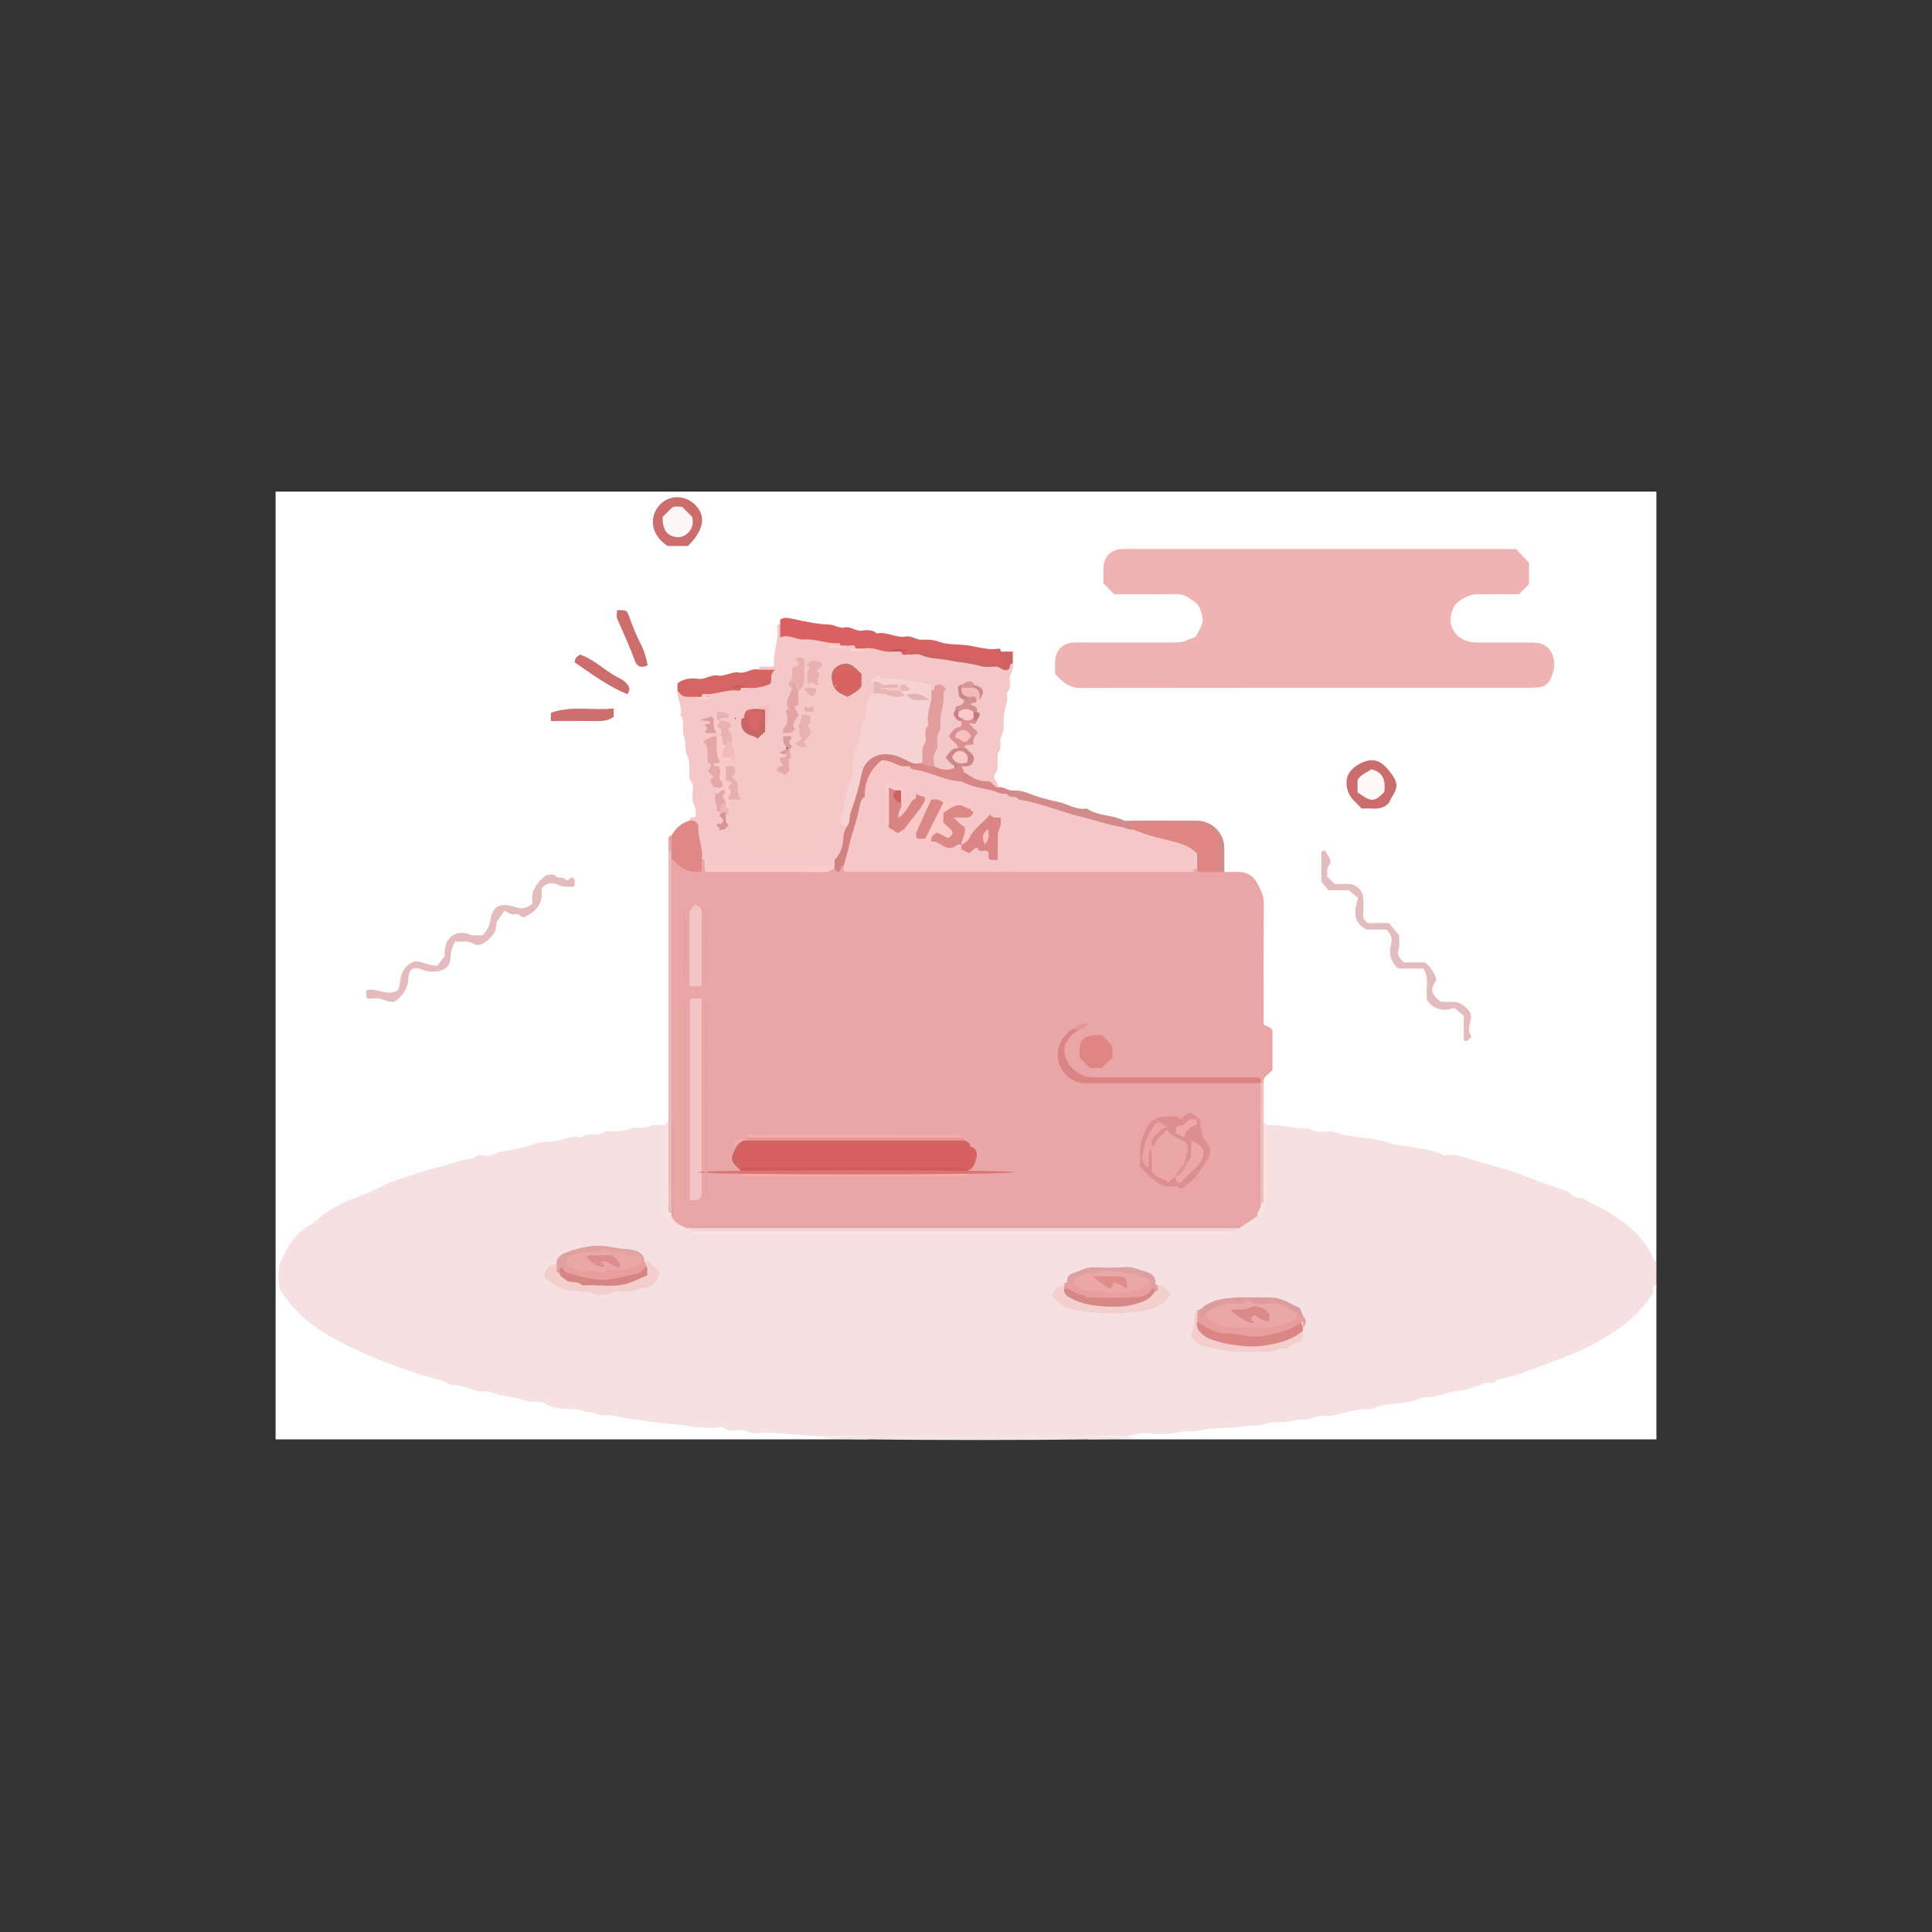 <?xml version="1.0" encoding="utf-8"?>
<!-- Generator: Adobe Illustrator 25.2.1, SVG Export Plug-In . SVG Version: 6.00 Build 0)  -->
<svg version="1.1" id="Layer_1" xmlns="http://www.w3.org/2000/svg" xmlns:xlink="http://www.w3.org/1999/xlink" x="0px" y="0px"
	 viewBox="0 0 1920 1920" style="enable-background:new 0 0 1920 1920;" xml:space="preserve">
<rect x="0" y="0" width="1920" height="1920" fill="#333333" stroke="none"/>
<style type="text/css">
	.st0{fill:#FEFEFE;}
	.st1{fill:#F5E1E1;}
	.st2{fill:#F5E4E7;}
	.st3{fill:#EAA6A6;}
	.st4{fill:#F0B3B3;}
	.st5{fill:#F4C7C8;}
	.st6{fill:#D76261;}
	.st7{fill:#E4BCBD;}
	.st8{fill:#E3BCBD;}
	.st9{fill:#D56563;}
	.st10{fill:#D38B8A;}
	.st11{fill:#E08887;}
	.st12{fill:#CB6D6C;}
	.st13{fill:#E8BCBB;}
	.st14{fill:#CD6F6E;}
	.st15{fill:#CC6E6E;}
	.st16{fill:#CD6E6C;}
	.st17{fill:#CD6362;}
	.st18{fill:#F5C8C7;}
	.st19{fill:#FEDFE1;}
	.st20{fill:#EFC0C0;}
	.st21{fill:#D48785;}
	.st22{fill:#FEE1E1;}
	.st23{fill:#DFA6A7;}
	.st24{fill:#F7D2D5;}
	.st25{fill:#FBE1E5;}
	.st26{fill:#F3CECD;}
	.st27{fill:#F3CFCE;}
	.st28{fill:#DB8685;}
	.st29{fill:#F4CECD;}
	.st30{fill:#E79E9D;}
	.st31{fill:#DC9D9C;}
	.st32{fill:#E99E9D;}
	.st33{fill:#E8A09F;}
	.st34{fill:#DEA1A1;}
	.st35{fill:#E0A1A0;}
	.st36{fill:#DFA4A3;}
	.st37{fill:#F5C7C8;}
	.st38{fill:#D76160;}
	.st39{fill:#F4C5C7;}
	.st40{fill:#E08785;}
	.st41{fill:#DC8F8E;}
	.st42{fill:#DA8584;}
	.st43{fill:#D38282;}
	.st44{fill:#F5C5C5;}
	.st45{fill:#DF8685;}
	.st46{fill:#CC6664;}
	.st47{fill:#FACBCB;}
	.st48{fill:#CE5A5A;}
	.st49{fill:#F7A9AA;}
	.st50{fill:#DA7473;}
	.st51{fill:#EF9795;}
	.st52{fill:#F3ABAA;}
	.st53{fill:#E2A3A2;}
	.st54{fill:#F9CBCB;}
	.st55{fill:#E4A2A2;}
	.st56{fill:#E1A4A3;}
	.st57{fill:#E1A5A3;}
	.st58{fill:#E1A29F;}
	.st59{fill:#E19898;}
	.st60{fill:#F7D2D3;}
	.st61{fill:#E39D9C;}
	.st62{fill:#DA8887;}
	.st63{fill:#DB9190;}
	.st64{fill:#CD8785;}
	.st65{fill:#D4908F;}
	.st66{fill:#F4B9B9;}
	.st67{fill:#CB8787;}
	.st68{fill:#D69796;}
	.st69{fill:#CF8B8A;}
	.st70{fill:#C98181;}
	.st71{fill:#C45957;}
	.st72{fill:#FED0D1;}
	.st73{fill:#C07878;}
	.st74{fill:#FBC9C9;}
	.st75{fill:#EAB0B0;}
	.st76{fill:#E5A7A6;}
	.st77{fill:#E3A5A4;}
	.st78{fill:#E6A7A7;}
	.st79{fill:#E4A6A5;}
	.st80{fill:#DC9E9F;}
	.st81{fill:#E2A8A7;}
	.st82{fill:#E5B4B3;}
	.st83{fill:#FECFD0;}
	.st84{fill:#FED1D1;}
	.st85{fill:#C75A58;}
	.st86{fill:#FEF8F8;}
	.st87{fill:#FEF7F7;}
	.st88{fill:#D89594;}
	.st89{fill:#F0B4B2;}
	.st90{fill:#D68584;}
	.st91{fill:#D78786;}
	.st92{fill:#EBA7A6;}
	.st93{fill:#DB8684;}
	.st94{fill:#DB8887;}
	.st95{fill:#D98583;}
	.st96{fill:#FCC9C8;}
	.st97{fill:#D98886;}
	.st98{fill:#FCC7C7;}
	.st99{fill:#FBC8C8;}
	.st100{fill:#FCC6C6;}
	.st101{fill:#FAC7C7;}
	.st102{fill:#FECBCC;}
	.st103{fill:#FAC6C6;}
	.st104{fill:#EAA7A6;}
	.st105{fill:#EDA7A7;}
	.st106{fill:#ECA3A2;}
	.st107{fill:#EFA7A7;}
	.st108{fill:#DE9797;}
	.st109{fill:#D06866;}
	.st110{fill:#C96564;}
	.st111{fill:#E9B1B2;}
	.st112{fill:#E7B0B0;}
	.st113{fill:#D66868;}
	.st114{fill:#E6B5B5;}
	.st115{fill:#E9B1B0;}
	.st116{fill:#E5A9AA;}
	.st117{fill:#F1BBBB;}
	.st118{fill:#D99C9C;}
	.st119{fill:#E6AEAF;}
	.st120{fill:#F9BBBB;}
	.st121{fill:#E3AFAE;}
	.st122{fill:#E1B3B3;}
	.st123{fill:#F8C6C6;}
	.st124{fill:#E6B5B4;}
	.st125{fill:#F8C1C0;}
	.st126{fill:#FAC7C6;}
	.st127{fill:#DC8A89;}
	.st128{fill:#DB8988;}
	.st129{fill:#DD8D8D;}
	.st130{fill:#DE8D8A;}
	.st131{fill:#FDC1BF;}
	.st132{fill:#C96261;}
	.st133{fill:#D9615F;}
</style>
<g>
	<path class="st0" d="M862.41,1430.45c-196.17,0-392.35,0-588.52,0c0-313.97,0-627.93,0-941.9c457.41,0,914.81,0,1372.22,0
		c0,254.97,0,509.94,0,764.92c-6.51,0.67-8.26-4.87-10.73-8.8c-14.16-22.5-35.47-35.94-58.75-46.96
		c-52.18-24.7-107.2-40.31-163.61-51.79c-47.94-9.75-96.12-17.8-144.7-23.51c-3.48-0.41-6.95-0.73-10.13-2.42
		c-2.28-1.47-3.96-3.43-5-5.94c-2.8-12.43-1.42-24.98-1.17-37.5c2.55-10.52,9.56-19.67,8.51-31.42c-0.75-8.47-0.48-16.81-5.4-24.43
		c-4.87-7.55-3.72-16.37-3.75-24.81c-0.09-26.45-0.02-52.91-0.03-79.36c-0.02-36.2-1.11-37.73-34.45-48.67
		c-5.86-6.22-3.89-14.07-4.28-21.36c-0.94-17.85-9.44-28.07-27.04-26.51c-56.19,5-108.6-10.61-161.07-26.77
		c-5.7-1.76-11.4-3.72-17.49-3.78c-6.03-0.94-11.81-2.54-16.79-6.28c-4.88-5.27-5.02-11.61-4.02-18.18
		c5.21-34.35,8.96-68.92,15.96-102.96c1.77-8.36-2.93-11.37-10.23-12.22c-64.38-8.59-128.66-17.66-192.78-27.78
		c-6.63-1.05-13.75-4.29-19.89,1.66c-4.89,7.09-3.28,15.52-4.26,23.22c-1.6,12.63-6.79,20.41-20.03,21.52
		c-20.45,4.57-41.26,7.05-61.96,10.13c-6.54,0.97-13.24,1.18-14.93,9.5c5.55,39.69,13.35,79.05,16.13,119.08
		c-0.59,4.24-3.02,7.24-6.47,9.54c-7.27,4.35-15.06,8.15-18.14,16.99c-2.18,5.36-0.96,10.95-1.18,16.45
		c0.07,80.61,0.05,161.19,0.02,241.77c0,6.94,0.53,13.94-1.08,20.81c-0.81,2.71-2.33,4.94-4.54,6.69
		c-9.16,4.52-19.29,4.88-29.13,6.15c-68.01,8.81-135.52,20.63-201.35,39.85c-42.15,12.31-84.15,26.14-119.96,53.26
		c-3.99,3.02-7.95,6.06-11.53,9.57c-25.35,24.88-26.09,47.03-1.79,72.65c13.56,14.3,30.18,24.49,47.84,33.07
		c59.04,28.69,122.41,42.86,186.16,56.04c73.06,15.1,147.17,22.47,221.24,29.4c28.69,2.68,57.72,5.38,86.77,4.03
		c6.89-0.32,14.07-1.05,20.54,2.69C863.12,1427.31,863.38,1428.77,862.41,1430.45z"/>
	<path class="st1" d="M1258.77,1118.48c14.31-2.15,28.02,4.15,42.27,3c6.01,4.81,13.14,3.16,19.75,2.79
		c5.6-0.31,10.17,2.58,15.17,3.68c14.74,3.24,30.04,2.58,44.6,7.96c5.7,2.11,13,2.3,19.55,3.53c11.07,2.08,22.33,3.25,32.86,7.6
		c0.85,0.35,1.71,1.49,2.39,1.36c12.48-2.46,23.66,3.2,34.95,6.4c15.57,4.41,31.36,8.2,46.48,14.44
		c13.21,5.45,26.88,9.96,40.37,14.75c4.48,1.59,6.34,6.68,10.83,6.33c4.85-0.37,7.99,2.76,11.73,4.46
		c19.49,8.88,39.46,22.31,50.03,34.89c5.45,6.49,10.24,13.47,13.35,21.44c0.58,1.48,1.13,2.71,3.03,2.37c0,8,0,16,0,24
		c-3.13,19.91-16.92,32.02-31.89,43.13c-37.2,27.63-80.51,41.92-124.14,54.62c-84.66,24.64-171.67,37.39-259.11,46.78
		c-50.59,5.43-101.49,7.41-152.45,6.9c-66.68,0.01-133.34,0.04-200-0.07c-5.37-0.01-10.95,1.38-16.11-1.38
		c-10.5,0-21.02-0.35-31.51,0.07c-26.69,1.05-53.06-5.2-79.79-3.14c-5.72,0.44-10.55-4.05-16.79-3.16
		c-5.04,0.72-10.68,1.67-15.36-2.62c-1.09-1-3.9-0.38-5.86-0.11c-15.81,2.2-31.17-2.45-46.73-3.62c-7.98-0.6-16.41-1-24.22-2.79
		c-7.65-1.75-15.58-1.18-22.7-3.16c-6.25-1.73-12.25-3-18.39-2.3c-6.59,0.75-11.78-4.7-18.28-3.17c-12.53-6.42-27.51,0.26-40.19-8.3
		c-5.27-3.56-13.79-0.69-20.97-3.38c-11.76-4.41-25.05-3.65-36.66-9.32c-12.99,2.97-23.79-7.38-36.52-6
		c-9.39-5.43-20.12-7-30.25-10.25c-23.83-7.64-47.1-16.47-69.67-27.42c-22.07-10.7-39.93-21.49-53.92-36.28
		c-5.29-5.59-10.11-11.68-14.6-17.93c-4.35-6.07-4.27-23.89-0.57-32.13c6.55-14.57,14.83-27.54,29.44-35.66
		c4.48-2.49,8.11-6.57,12.42-9.68c12.32-8.89,25.75-14.78,39.91-19.79c8.68-3.07,16.78-7.76,25.16-11.68
		c7.98-3.74,16.74-5.28,24.98-8.45c7.49-2.89,15.84-5.41,24.14-7.22c11.77-2.57,22.97-7.95,35.31-8.68
		c3.26-4.71,8.35-3.19,12.3-2.53c5,0.84,8.12-2.59,12.24-3.54c11.82-2.7,23.91-3.91,35.51-8.29c6.31-2.38,14.06-1.78,21.18-2.94
		c8.45-1.38,16.72-5.73,25.68-3.5c6.49-6.52,16.49,0.48,23.08-5.93c0.51-0.5,1.94,0.01,2.94-0.08c7.14-0.61,14.13,0.63,21.45-2.56
		c6.23-2.71,14.08,0.63,21.26-3.07c3.95-2.03,9.82-0.36,14.82-0.36c5.04,4.72,4,10.98,4.06,16.84c0.19,19.43-0.11,38.86,0.14,58.28
		c0.23,17.2,3.54,21.24,20.46,26.04c1.84,0.28,3.61,0.75,5.36,1.35c4.89,1.51,9.92,1.21,14.91,1.21
		c168.51,0.04,337.02,0.04,505.52,0.01c3,0,6-0.06,8.94-0.4c1.62-0.4,3.2-1.01,4.63-1.89c1.28-0.94,2.66-1.78,4.05-2.56
		c7.3-4.22,14.33-8.85,20.57-14.62c4.5-5.38,4.71-11.8,4.72-18.34c0.03-16.38-0.12-32.77,0.09-49.15
		C1254.77,1129.42,1253.73,1123.18,1258.77,1118.48z"/>
	<path class="st0" d="M1081.61,1427.45c10.51,0,21.09-0.78,31.5,0.23c9.53,0.92,17.8-4.5,27.32-3.44c8.9,0.99,18.48,2.01,26.87-0.27
		c9.27-2.51,18.56-0.8,27.33-2.84c12.63-2.93,25.44-1.1,37.78-3.17c8.67-1.45,17.79-0.46,25.69-3.03
		c8.84-2.87,17.68-0.53,25.84-2.86c7.2-2.05,15.16-0.38,21.13-3.17c7.47-3.49,14.6-0.74,21.5-2.57c12.03-3.19,23.96-6.5,36.57-5.88
		c15.89-8.04,34.82-3.34,50.57-12c12.75,1.45,24-5.5,36.5-6.5c7.98-0.64,16.34-3.95,23.97-6.97c4.52-1.79,10.17,1.2,13.47-3.7
		c23.36-4.64,45.01-14.58,67.19-22.63c21.41-7.77,41.65-18.99,59.84-32.79c10.83-8.22,20.16-18.68,27.9-30.22
		c1.74-2.59-2.23-7.5,3.54-8.17c0,50.99,0,101.99,0,152.98c-188.17,0-376.33,0-564.5,0c-0.98-0.67-1.31-1.33-0.99-2
		C1080.95,1427.78,1081.28,1427.45,1081.61,1427.45z"/>
	<ellipse class="st2" cx="972.01" cy="1428.95" rx="154.99" ry="2.12"/>
	<path class="st3" d="M1249.76,1208.47c-6.01,4-12.01,8-18.02,12c-16.84,1.75-33.74,1.22-50.61,1.23
		c-156.61,0.02-313.22,0.01-469.83,0.03c-8.5,0-17-0.02-25.45-1c-10.36,0.6-17.69-3.09-19.88-14.05
		c0.09-31.02,0.28-62.04-0.15-93.07c-0.08-84.46,0.01-168.92-0.05-253.32c0.36-11.06,6.91-5.88,10.81-3.39
		c8.65,5.5,15.66,4.46,22.02-3.31c1.72,0.15,3.09,0.89,4.17,2.21c2.78,4.8,7.02,6.56,12.45,6.5c36.68-0.39,73.37,1.08,110.03-0.85
		c5.87-0.14,11.54-3.32,17.6-1.32c4.45,0.78,8.88,1.54,13.39,1.53c108.81-0.35,217.61,1.54,326.4,0.17c1.7-0.49,3.45-0.71,5.22-0.71
		c7.42,0.97,14.93,1.25,22.41,1.94c2.51,0.49,4.55,1.86,6.48,3.46c4.5,0,9,0.14,13.49-0.03c8.02-0.3,14.64,3.53,18.23,9.71
		c3.87,6.67,7.67,13.59,7.55,22.37c-0.53,39.88-0.23,79.78-0.23,119.55c3.04,1.82,6.63,2.3,8.77,5.81c0,12.5,0,25.41,0,38.89
		c-1.98,4.68-10.09,6.2-8.77,13.68c-1.89,0.66-3.45,0.21-4.69-1.36c-5.69-2.72-11.78-1.58-17.69-1.6
		c-46.88-0.1-93.77-0.05-140.65-0.07c-5.98,0-11.98,0.3-17.8-1.56c-20.03-6.43-25.11-27.83-10.77-45.24
		c2.39-2.41,5.67-3.6,9.12-6.34c-3.79,2.43-7,3.89-9.49,6.49c-9.01,8.47-11.44,18.18-6.43,29.78c5.55,12.84,15.93,16.9,28.89,16.9
		c49.36,0.02,98.73-0.07,148.09,0.08c6.3,0.02,13.09-1.74,18.64,3.16c2.68,11.55,0.73,23.23,1.08,34.84
		c-0.3,28.34-0.1,56.69,0.02,85.03C1254.4,1201.2,1252.15,1204.86,1249.76,1208.47z"/>
	<path class="st4" d="M1048.58,669.65c0-4.44-0.21-8.95,0.04-13.43c0.57-10.17,7.96-17.3,18.42-17.64c7.49-0.24,15-0.05,22.5-0.05
		c25.5,0,51.01,0.04,76.51-0.04c4.74-0.02,9.18-0.09,14.01-2.45c3.27-1.59,7.78-1.66,9.5-5.32c2.55-5.41,6.63-11.85,5.47-16.77
		c-1.24-5.25-2.1-12.09-8.2-16.12c-5.23-3.46-9.79-7.39-16.53-7.33c-14.5,0.13-29,0.04-43.51,0.04c-6.5,0-13,0-19.72,0
		c-3.35-3.48-6.8-7.07-10.46-10.88c0-5.09-0.18-10.59,0.04-16.08c0.41-10.33,7.71-17.53,18.07-18.02c2.99-0.14,6-0.02,9-0.02
		c127.52,0,255.04,0,382.8,0c4.01,4.21,8.13,8.54,13.01,13.67c0,6.24,0,13.59,0,21.29c-2.85,2.85-6.03,6.03-10.05,10.04
		c-13.54,0-27.94-0.09-42.33,0.04c-7.59,0.07-19.25,6.75-22.23,12.38c-9.29,17.53,1.36,35.01,22.07,35.49
		c18.49,0.42,37,0,55.51,0.18c3.25,0.03,6.37,0.02,9.89,1.36c10.97,4.19,13.63,17.62,11.57,25.67
		c-3.82,14.97-7.57,17.86-22.73,17.86c-149.02,0.02-298.05-0.09-447.07,0.21C1062.97,683.75,1056.06,678.21,1048.58,669.65z"/>
	<path class="st5" d="M1006.54,659.53c1.57,5.58-3.27,9.83-3.09,15.22c0.15,4.72,1.42,9.87-2.91,13.72c2.14,9.41-3.68,17.9-3.1,27.2
		c0.36,5.69,0.26,11.26-2.66,16.84c-2.32,4.43,1.78,10.48-2.73,15.42c-1.52,1.66-0.24,5.72-0.57,8.64
		c-0.48,4.18,1.05,8.3-2.54,12.51c-3.64,4.27,4.07,8.38,2.59,13.44c-12.44-1.47-24.61-3.64-34.13-12.87
		c-1.83-2.31-3.22-4.78-2.69-7.89c1.68-3.08,5.82-3.57,7.42-7.1c0.75-4.66-4.28-7.34-4.61-11.78c3.7-6.09,8.99-11.52,3.97-19.79
		c-2.15-3.55,2.34-5.84,4.74-8.11c1.96-2.35,2.93-4.87,1.3-7.85c-3.13-4.42-5.34-8.79,0.74-12.64c0.88-0.85,1.77-1.69,2.58-2.59
		c2.67-4.58-0.5-6.7-3.72-8.75c-3.06-1.51-5.99-1.58-8.72,0.67c-3.73,4.32,0.58,7.82,1.2,11.67c0.38,5.18-4.44,7.4-6.34,11.26
		c-1.71,4.35,1.98,6.82,3.49,10.05c2.03,6.76-5.2,8.98-6.95,14.11c-0.51,4.48,4.54,7.62,3.52,12.41c-9.95,5.6-3.33,14.49-4.35,21.89
		c-7.73,4.5-14.87,3.88-21.39-2.35c-3.79-5.96-2.3-12.29-1.18-18.58c2.66-15,4.49-30.13,6.85-45.18c0.99-6.3,1.07-12.21-8.05-11.71
		c-18.96-8.86-38.85-11.36-59.5-8.8c-10.48-6.4-15.76-17.98-25.59-25.32c-5.18-3.87-0.77-7.55,4.23-8.98
		c5.25-0.88,10.67-0.71,15.78-2.53c8.7-2.09,17.01,1.36,25.55,1.7c3.12,0.23,6.22,0.62,9.26,1.36c3.74,1.17,7.58,1.7,11.5,1.72
		c27.01,3.97,53.92,8.55,80.97,12.27C993.84,659.71,1000.18,659.02,1006.54,659.53z"/>
	<path class="st5" d="M691.26,809.52c1.53-6.5-3.77-11.69-3.24-18.27c0.44-5.54,2.14-11.77-2.66-16.83
		c-0.75-0.79,0.05-2.92-0.13-4.4c-0.79-6.61,1.14-13.14-2.54-19.99c-2.67-4.97-0.38-11.88-3.01-18.19
		c-2.62-6.31,1.59-14.55-3.44-21.07c2.23-8.48-3.36-16-3-24.25c5.75-1.25,10.1,3.28,15.46,3.67c4.88,1.19,9.18,5.11,17.09,3.2
		c-0.34-0.01-2.81-2.2-2.69-0.21c0.04,0.66-0.31,0.86-1.07,0.77c-2.36-0.26-5.14,0.16-5.28-3.48c11.19-9.26,25.46-5.94,38.05-9.41
		c2.17-0.61,4.39-0.95,6.62-1.15c7.64-0.88,16.27,1.01,21.27-7.6c-0.14-5.6-6.87-3.03-8.37-6.79c-0.34-1.84,0.79-2.86,2.28-2.94
		c3.86-0.19,7.73-0.06,12.76-0.06c-1.47-13.66,4.94-26.23,3.06-39.73c-0.19-1.38,1.08-2.61,2.92-2.27
		c6.65,7.63,15.51,9.75,25.13,10.82c11.68,1.29,23.73,1.06,34.58,6.67c2.06,3.8-0.37,4.82-3.43,5.3c-0.88,0.14-1.83-0.15-2.75-0.25
		c0.55,0.93,1.67,1.28,2.29,2.21c3.61,6.9,3.06,12.91-3.12,18.26c-5.38,4.67-8.7,0.33-12.57-2.2c-4.01-0.89-8.05-0.29-12.03-0.45
		c-1.79-0.3-3.52-0.99-5.32-1.19c-7.81,6.07-9.06,14.59-9.03,23.6c-0.48,7.19-3.51,14.01-3.05,21.34c-0.1,8.3-1.06,16.44-4.39,24.16
		c-0.41,1.39-0.95,2.72-1.56,4.04c-0.34,0.65-0.7,1.28-1.04,1.93c-2.29,3.2-4.49,6.55-10,5.76c-10.34-9.46-4.58-22.87-7.27-34.3
		c-0.65-1.16-1.34-2.31-2.14-3.38c-8.28-6.72-14.07-0.66-19.08,4.51c-4.98,5.13-9.71,8.3-16.83,5.19c-2.95-0.5-5.87-1.33-8.91-0.86
		c-2.27,0.51-3.99,2.17-6.12,2.93c-6.54,6.96-1.31,10.33,4.17,13.62c0.46,1.32,0.45,2.63-0.08,3.94c-9.45,7.01-6,16.39-4.61,25.37
		c0.62,7.76,2.36,15.33,3.91,22.93c0.81,2.52,1.64,5.03,1.75,7.71c-0.26,4.79,0.6,9.6-0.12,14.4
		C708.37,819.41,703.54,820.89,691.26,809.52z"/>
	<path class="st6" d="M835.39,641.53c-0.35-0.85-0.76-2.45-1.03-2.43c-12.14,1.04-23.61-4.45-35.73-3.6
		c-7.68,0.54-14.35-5.66-23.29-2.18c0-5.12,0-8.96,0-12.79c0-1.49,0-2.98,0-4.63c3.45-2.72,7.81-1.92,11.25-1.16
		c12.52,2.75,24.93,5.61,37.87,5.97c5.05,0.14,9.62,4.19,15.19,2.85c5.95-1.43,10.55,4.06,16.69,3.15
		c5.11-0.75,10.68-1.12,15.15,2.83c9.87-2.19,18.77,4.8,28.62,3.01c5.91-1.07,10.59,3.69,16.69,3.23
		c5.52-0.42,10.98,0.05,16.87,2.16c7.26,2.61,16.03,2.33,23.97,2.97c11.55,0.92,22.73,5.66,34.55,3.72
		c1.43-0.23,2.68,1.03,2.34,2.91c2.31,3.6,9.33,4.39,6.44,11.4c-4.37,4.67-9.98,2.09-15.02,1.37c-22.93-3.24-45.78-7.02-68.67-10.54
		c-4.34-0.67-8.7-2.01-12.83,0.77c-2.96-1.14-7.6,2.78-9.01-3c-3-2.71-6.01-1.72-9.01,0c-9.28,1.46-17.65-5.29-27.02-3
		c-2.42,2.12-5.31,1.31-8.07,1.3c-3.36-1.3-6.9-1.32-10.42-1.49C838.69,644.17,836.78,643.37,835.39,641.53z"/>
	<path class="st7" d="M452.58,935.3c-2.67,4.98-4.64,9.48-4.73,15.08c-0.16,9.88-5.98,15.06-16.09,14.98
		c-3.7-0.03-7.27,0.38-11.36-1.47c-8.44-3.83-14.11-1.63-14.57,8.75c-0.43,9.59-5.63,17.16-13.4,22.63
		c-4.98,1.06-9.24-1.01-13.84-2.5c-4.05-1.31-8.86-0.27-13.12-0.27c-2.66-2.16-0.99-4.87-1.71-7.94c10.01-4.14,19.5,6.09,31.36-0.19
		c4.49-7.09-0.19-21.12,15.44-28.48c5.65-2.05,14.21,3.75,24.1,3.81c1.85-2.4,3.97-5.14,7.37-9.55c0-0.52-0.3-3.48,0.05-6.36
		c1.61-13.3,11.32-19.59,24.09-15.48c1.31,0.42,2.52,1.2,4,1.19c3.41-0.01,6.83,0,9.35,0c4.79-4.52,6.75-9.08,7.64-14.48
		c2.36-14.44,9.33-18.3,24.12-13.83c7.96,2.4,10.5,2.01,17.97-3.11c-2.4-12.18,4.11-20.86,13.45-28.35
		c3.07-0.12,7.37-1.75,9.55,0.79c2.88,3.36,7.11,0.25,9.34,3.04c3.39,4.25,5.29-4.15,8.23-0.9c2.57,2.14,0.53,4.89,1.57,6.98
		c-0.96,0.74-1.76,1.87-2.41,1.78c-4.68-0.61-9.18,0.62-14.19-2.05c-4.54-2.42-11.61-2.96-16.68,3.89
		c2.06,13.43-4.4,22.89-17.47,28.26c-3.44,0.08-5.34-4.39-9.27-3.03c-3.75,1.3-6.06-2.3-10.2-3.2c-1.92,2.76-4.17,5.97-6.42,9.19
		c-2.98,3.43-0.28,8.57-4.36,13.88c-5.15,6.71-13.56,13.5-19.55,9.71C464.35,933.95,458.4,936.87,452.58,935.3z"/>
	<path class="st8" d="M1326.33,878.51c6,0,10.51-0.24,14.99,0.06c6.71,0.44,13.06,6.61,13.46,13.3c0.36,5.97,0.38,12-0.04,17.97
		c-0.26,3.73,2.36,5.15,4.4,7.48c6.78,0,13.72,0,21.23,0c2.99,3.63,6.15,7.46,10.27,12.46c-0.86,3.61,1.31,9.19-1.15,15.21
		c-1.42,3.49,2.03,8.33,5.81,11.41c6.83,0,13.8,0,20.67,0c4.44,3.33,7.38,7.54,9.91,12.32c1.34,2.51,1.79,5.74,0.84,6.93
		c-7.13,8.86-1.61,14.33,4.45,19.5c7.17,1.93,14.42-1.81,21.59,3.1c8.21,5.63,10.94,9.47,8,18.87c-1.51,4.81-1.36,9.18,1.82,13.25
		c-2.32,1.51-3.25,5.52-7.94,3.46c0-7.69,0-16,0-24.49c-2.96-2.44-5.64-4.64-9.36-7.71c-9.53,3.38-19.62,2.64-26.89-7.46
		c-2.32-10.31,2.81-21.6-3.95-31.72c-8.92,0-17.29,0-25.02,0c-7.6-6.63-9.18-15.08-7.16-23.03c1.74-6.85,0.12-11.15-4.67-15.66
		c-6.66,0-13.59,0-19.72,0c-14.42-7.77-11.72-19.59-8.17-31.3c-3.18-2.66-5.85-4.89-9.3-7.77c-5.69,0-12.64,0-20.17,0
		c-2.03-2.43-4.26-5.09-7.09-8.49c0-9.1,0-19.44,0-29.38c1.46-1.81,4.05-1.55,4.2-1.05c1.46,4.66,7.67,8.76,3.35,14.1
		c-3.1,3.83-0.7,7.62-2.13,10.89C1321.38,873.57,1323.85,876.04,1326.33,878.51z"/>
	<path class="st9" d="M736.3,683.53c0.34,1.87-0.91,3.14-2.31,2.91c-11.75-1.93-22.71,4.48-34.4,3.17
		c-1.45-0.16-2.66,1.05-2.32,2.92c-3,2-6.01,2.08-9.01,0c-9.48,0-9.48,0-15.01-6c0-2.49,0-4.98,0-7.47
		c6.16-4.61,13.29-5.46,20.51-4.42c7.02,1.01,12.55-4.54,19.73-3.3c7.11,1.23,13.56-4.36,21.18-2.97
		c6.64,1.21,12.62-4.91,19.66-2.84c4.83,0,9.66,0,15.99,0c-5.79,4.55-2.94,9.77-4.49,14.01c-7.53,3.15-15.3,4.92-23.52,3.99
		c-3.93-3.16-8.63-0.62-12.83-1.77C731.74,682.43,734.4,681.5,736.3,683.53z"/>
	<path class="st10" d="M1216.73,866.51c-2,0-4,0-6.01,0c-5.87-6.77-3.85-15.09-4.32-22.84c-0.57-9.51-4.66-17.29-14.01-18.68
		c-21.98-3.28-44.18-4.96-66.13,1c-5.99,2.47-11.76,0.47-17.48-1.04c-32.16-8.46-63.91-18.35-96.02-26.98
		c-4.76-1.28-9.73-2.38-12.62-7.09c-0.71-5.16,4.91-2.8,6.4-5.36c5.31-0.13,10.2,0.72,15.35,2.76c9.45,3.75,19.58,6.63,29.31,8.52
		c9.73,1.89,18.39,8.62,28.87,6.71c10.65,7.68,24.36,5.85,35.77,11.43c2.83,1.39,6.8,0.54,10.25,0.55c21,0.03,42-0.05,63,0.04
		c15.3,0.07,27.46,12.02,27.61,27C1216.8,850.53,1216.73,858.52,1216.73,866.51z"/>
	<path class="st11" d="M697.27,854.51c0,3.47,0,6.94,0,11.26c-9.44,2.29-17.19-1.08-24.35-7.03c-1.81-1.5-2.66-4.34-5.67-4.23
		c-2.31-2.9-1.16-6.32-1.45-9.52c0.58-4.81-1.37-9.88,1.45-14.47c4.37-7.82,10.4-12.84,18.02-15c5.17-2.98,9.6-0.25,10.55,3.98
		C698.39,830.96,705.32,842.54,697.27,854.51z"/>
	<path class="st12" d="M1353.22,803.52c-2.7-2.74-5.51-5.55-8.28-8.41c-6.46-6.66-8.63-17.44-5.11-25.23
		c3.49-7.71,16.33-15.11,24.89-14.36c8.66,0.76,15.54,9.25,20.57,17.35c6.21,10.01-1.02,16.32-4.06,23.1
		c-2.67,5.96-10.11,8.18-17.39,7.59C1360.39,803.29,1356.88,803.52,1353.22,803.52z"/>
	<path class="st12" d="M683.75,542.55c-7.39,0-13.89,0-20.39,0c-18.91-12.86-16.96-30.69-7.91-40.62c9.3-10.2,24.75-10.29,34.71-0.9
		C702.06,512.24,699.9,526.41,683.75,542.55z"/>
	<path class="st13" d="M667.24,845.51c0,3,0,6,0,9c0,86.99,0,173.98,0,260.97c2.7,29.98,1.82,59.97,0.45,89.97
		c-3.1,0.55-4.8-0.88-4.75-3.9c0.53-28.69-1.9-57.43,1.29-86.08c0-89.99,0-179.98,0-269.97
		C665.24,844.15,666.24,844.15,667.24,845.51z"/>
	<path class="st14" d="M547.42,716.53c0-3.25,0-5.59,0-8.07c20.49-7.62,41.5-2.03,62.47-4.43c0,3.75,0,6.09,0,8.32
		c-5.43,4.12-11.51,4.33-17.84,4.24C577.27,716.38,562.48,716.53,547.42,716.53z"/>
	<path class="st15" d="M623.54,689.98c-19.3-8.05-35.92-20.39-52.4-31.74c-0.02-4.76,2.97-5.9,5.1-7.74
		c13.54,4.43,23.52,14.77,35.66,21.55c3.99,2.23,8.53,4.05,11.62,8.1C626.03,683.45,626.01,686.18,623.54,689.98z"/>
	<path class="st16" d="M643.64,661.14c-6.11,3.22-10.6,1.03-12.15-3.12c-5.47-14.63-11.78-28.87-18.15-43.11
		c-1.07-2.4-0.15-5.69-0.15-8.56c9.95-0.14,9.67-0.05,12.1,6.53c3.33,9.03,6.72,18.03,11.23,26.62
		C640.12,646.36,642.31,653.84,643.64,661.14z"/>
	<path class="st17" d="M904.45,650.53c-0.34-1.87,0.8-2.86,2.34-2.96c12.54-0.79,24.95,0.12,36.7,4.76
		c2.45,0.97,4.62,0.95,6.94,1.18c6.59,0.66,13.05-0.58,19.78,2.61c5.16,2.45,12.07-0.51,18.09,3.11c2.84,1.71,7.57,0.29,11.57,0.29
		c-1.64-8.52-1.64-8.52-14.87-10.07c3.32-2.89,6.63-1.55,9.52-1.93c3.76,0,7.51,0,12.01,0c0,4.49,0,8.25,0,12
		c-4.1-0.34-2.23,3.54-3.63,5.12c-5.26,4.3-8.67-2.55-13.4-2.22c-4.92,0.34-10.2,0.89-14.79-0.46c-10.1-2.97-20.54-3.48-30.7-5.61
		c-9.67-2.03-19.81-1.38-29.16-5.62C911.96,649.42,907.95,650.53,904.45,650.53z"/>
	<path class="st18" d="M697.27,854.51c2.2-11.05-3.91-21.25-3.24-32.27c0.29-4.68-3.59-7.39-8.77-6.73
		c-0.34-1.83,0.78-2.77,2.28-2.94c2.01-0.24,3.94-0.24,3.73-3.06c3.73,3.77,9.98,1.83,13.86,5.67c2.64-2.3,5.24-4.9,4.27-9.53
		c-0.42-2.02-1.06-5.13,2.89-5.14c2.45,1.29,3.75,3.57,5.08,5.84c0.68,1.16,1.22,2.38,1.7,3.64c2.5,6.33-0.41,10.56-5.41,14.01
		c-2.53,1.72-5.77,0.6-9.14,2.18c-1.97,7.4,0.3,15.29-1.1,22.9c-0.44,2.16-1.31,4.08-3.14,5.43
		C699.27,854.51,698.27,854.51,697.27,854.51z"/>
	<path class="st19" d="M664.24,1115.48c0,27.73-0.05,55.47,0.09,83.2c0.01,2.39-2.07,6.28,2.91,6.79c0.83,0.67,1.11,1.33,0.83,2
		c-0.28,0.67-0.55,1-0.83,1c2.74,6.82,9.06,9.18,15.01,12c1.05-1.03,2.21-1.23,3.51-0.48c0.72,1.29,0.55,2.45-0.5,3.48
		c-15.54-1.22-23.95-9.6-24-24.27c-0.09-26.91-0.03-53.81-0.03-80.72C661.16,1116.41,662.16,1115.41,664.24,1115.48z"/>
	<path class="st20" d="M1252.76,1076.49c1,0,2,0,3,0c0,13,0,26,0,39c3.14,25.57,0.77,51.23,1.32,76.84
		c0.06,2.92-1.44,4.54-4.52,4.41c-2.01-28.09-2.29-56.17,0.19-84.25C1252.76,1100.48,1252.76,1088.49,1252.76,1076.49z"/>
	<path class="st21" d="M1006.54,785.52c-0.26,4.49-3.73,2.55-6.01,3c-16.36,4.67-30.33-2.06-44.23-9.19
		c-1.97-4.42-4.95-9.05,2.19-11.81c6.76,4.79,13.82,9.3,22.43,8.85c5.34-0.28,6.13,5.81,10.6,6.15
		C997.04,780.98,1001.24,786.02,1006.54,785.52z"/>
	<path class="st22" d="M1252.76,1196.47c4.97-0.51,2.89-4.4,2.91-6.78c0.15-24.73,0.09-49.47,0.09-74.21c2.08-0.08,3.08,0.92,3,3
		c0,24.14-0.03,48.28,0.02,72.43c0.01,7.45-1.41,14.07-9.02,17.56c-1.47-3.82,2.57-5.81,3-9c-0.83-0.67-1.11-1.33-0.83-2
		C1252.21,1196.81,1252.48,1196.47,1252.76,1196.47z"/>
	<path class="st3" d="M667.24,845.51c-1,0-2,0-3,0c0-3.8,0.01-7.61,0-11.41c0-2.04,0.34-3.78,3-3.59
		C667.24,835.51,667.24,840.51,667.24,845.51z"/>
	<path class="st23" d="M685.26,1220.47c-1,0-2,0-3,0c-0.34-1.9,0.82-2.88,2.38-2.94c3.99-0.17,8-0.06,12-0.06
		c173.57,0,347.15,0,520.72,0c4,0,8.01-0.11,12,0.06c1.56,0.06,2.72,1.05,2.38,2.94c-1,0-2,0-3,0c-5.24,4.14-11.46,2.94-17.35,2.94
		c-169.05,0.06-338.1,0.06-507.15,0.03C697.78,1223.44,691.16,1224.17,685.26,1220.47z"/>
	<path class="st24" d="M685.26,1220.47c181.16,0,362.32,0,543.48,0c0,1,0,2,0,3c-4.17,2.51-8.79,1.4-13.19,1.4
		c-171.36,0.06-342.73,0.06-514.09,0c-4.41,0-9.02,1.11-13.19-1.4c-1,0-2,0-3,0C685.26,1222.47,685.26,1221.47,685.26,1220.47z"/>
	<path class="st25" d="M688.26,1223.47c180.16,0,360.32,0,540.48,0c0.34,1.9-0.82,2.88-2.38,2.94c-3.99,0.17-8,0.06-12,0.06
		c-170.57,0-341.14,0-511.71,0c-4,0-8.01,0.11-12-0.06C689.08,1226.35,687.92,1225.37,688.26,1223.47z"/>
	<path class="st26" d="M640.22,1253.47c1.83,0.39,3.85-0.82,5.56,1c3.05,3.26,6.29,6.34,9.45,9.5c-1.35,9.44-6.55,15.66-16.47,16.08
		c-4.75,0.2-7.65,3.84-12.15,3.49c-4.44-0.34-9.04,0.52-13.37-0.25c-4.03-0.72-5.92,3.02-9.22,3.14c-3.97,0.15-8.39,1.18-11.84-0.17
		c-13.93-5.44-30.39-0.56-43.14-11.07c-3.13-2.58-8.94-2.88-7.74-8.44c1.27-5.86,4.57-10.68,11.83-10.29
		c3.04,1.99,4.28,5.49,6.74,7.96c22.88,14.59,62.95,13.03,78.63-3.09C638.86,1258.67,638.48,1255.83,640.22,1253.47z"/>
	<path class="st27" d="M1150.67,1277.47c6.93-1.07,8.51,5.17,12.95,8.21c-8.61,14.05-22.38,16.99-35.67,18.42
		c-14.74,1.59-29.91,1.57-44.66,0.01c-13.84-1.46-28.64-2.96-38.14-17.18c2.86-4.46,5.15-9.89,12.44-9.47
		c1.28,0.75,2.38,1.7,3.28,2.88c18.05,18.13,61.73,19.5,83.22,2.55C1145.98,1280.72,1148.47,1279.28,1150.67,1277.47z"/>
	<path class="st28" d="M1294.8,1319.46c0,1,0,2,0,3c-7.38,14.05-21.72,15.48-34.7,17.26c-18.38,2.52-37.03,1.39-54.9-4.52
		c-9.87-3.27-18.93-7.91-16.53-21.11c12.5-2.8,22.03,6.56,33.8,8.24c22.01,3.15,42.59,1.42,62.91-7.08
		C1292.78,1312.15,1292.9,1312.42,1294.8,1319.46z"/>
	<path class="st29" d="M1189.7,1313.46c-1.4,7.55,3.2,11.31,8.73,15.15c4.4,3.05,9.74,3.77,14.27,5.2
		c5.53,1.75,11.98,2.58,18.04,3.37c8.33,1.1,17.05,1.24,25.36,0.06c13.87-1.96,27.58-5.22,38.69-14.78
		c0.09,5.45,0.55,10.66-7.05,12.21c-3.91,0.8-7.43,5.55-11.02,5.41c-7.01-0.27-12.57,4.39-19.76,3.63
		c-9.87-1.04-19.98,0.33-29.9-0.42c-10.3-0.79-20.44-2.88-30.59-5.31c-6.1-1.46-9.1-4.81-13.12-8.69
		c1.83-7.27,4.65-14.56,3.43-22.47c-0.22-1.44,1.02-2.69,2.91-2.35C1192.31,1307.46,1192.22,1310.46,1189.7,1313.46z"/>
	<path class="st30" d="M1189.7,1313.46c0-3,0-6,0-9c-0.08-2.08,0.92-3.08,3-3c1.42,4.81,6.53,1.05,8.88,3.79
		c21.37,15.94,45.22,10.43,68.65,7.81c5.41-0.6,10.41-3.14,15.47-5.18c2.98-1.13,6-1.65,9.09-0.42c4.06,3.8,4.06,8.2,0,12
		c0-1.49,0-2.99,0-6.07c-6.6,3.87-12.36,7.64-19.43,9.55c-22.49,6.1-26.14,7.07-48.76,2.54c-5.21-1.04-10.45,0.66-15.93-1.24
		C1203.06,1321.62,1196.15,1318.13,1189.7,1313.46z"/>
	<path class="st31" d="M1294.8,1307.46c-2,1-4,2-6.01,3c-23.6-16.73-49.65-12.92-75.67-8.86c-4.83,0.75-9.24,3.71-14.41,2.86
		c-4.6-0.41-1.65,4.78-4.54,5.75c-3.07-2.35-0.82-5.83-1.47-8.75c8.79-8.49,20.14-10.93,31.52-11.78
		c12.88-0.96,25.89-0.12,38.83-0.25c10.31-0.11,18.42,6.1,27.41,9.63C1292.67,1299.93,1293.39,1304.56,1294.8,1307.46z"/>
	<path class="st32" d="M640.22,1253.47c1,2,2,4,3,6c-2.53,4.53-6.1,7.54-11.13,9.37c-21.48,7.8-42.97,7.68-64.54,0.67
		c-4.36-1.42-8.44-3.39-9.16-8.74c0.95-2.57,3.08-3.52,5.53-4.02c16.2,2.63,32.46,3.4,48.9,2.04c8.8-0.73,16.54-3.16,23.28-8.8
		c1.47-0.65,2.84-0.48,4.12,0.48C640.22,1251.47,640.22,1252.47,640.22,1253.47z"/>
	<path class="st33" d="M1057.59,1280.46c0-1,0-2,0-3c-0.08-2.08,0.92-3.08,3-3c1.87-1.67,4.07-2.13,6.5-1.77
		c25.6,10.49,50.96,11.94,75.93-2.03c4.47,2.73,3.53,6.96,3.08,11.06c-1.57,3.27-3.85,6.23-7.31,7.11
		C1110.73,1296,1083,1299.24,1057.59,1280.46z"/>
	<path class="st34" d="M1144.66,1280.46c-1.14-2.95,2.78-7.59-3-9c-3.31,1.85-6.77,1.25-10.05,0.23
		c-22.02-6.85-43.64-4.98-65.02,2.77c-2,0-4,0-6.01,0c-1.04-4.05,1.16-7.37,4.24-8.47c7.36-2.61,14.27-6.8,22.56-6.6
		c10.39,0.26,20.84,0.67,31.17-0.15c7.06-0.56,12.91,2.65,19.22,4.18c5.92,1.43,11.56,4.97,10.47,13.01
		c-0.03,0.23,1.58,0.68,2.43,1.02c-0.45,2.27,1.49,5.74-3,6C1145.85,1283.28,1145.55,1281.58,1144.66,1280.46z"/>
	<path class="st35" d="M565.15,1259.47c-2,0-4,0-6.01,0c-1.63,1.69-0.59,4.7-3,6c-5.79-1.41-1.86-6.05-3-9
		c-0.39-7.25,4.6-9.85,10.25-12.02c13.62-5.23,27.91-7.98,42.12-5.51c6.57,1.14,13.02,2.42,19.69,2.53
		c0.79,2.76-0.87,4.13-2.95,5.27c-13,3.1-26.24-1.85-39.42,1.48C575.34,1250.1,568.53,1251.72,565.15,1259.47z"/>
	<path class="st36" d="M622.2,1244.47c2.08,0.08,3.08-0.92,3-3c6.17,1.06,12.29,2.2,15.01,9c-1,0-2,0-3,0
		C630.83,1251.91,624.37,1253.56,622.2,1244.47z"/>
	<path class="st37" d="M955.5,776.52c8.97,4.82,19.01,6.59,28.71,8.61c5.39,1.12,10.39,4.95,16.33,3.39c1.93,5.72,9.2,1.15,11.57,6
		c21.22,3.25,40.94,12.03,61.59,16.96c13.59,3.24,26.79,8.14,40.7,10.33c3.99,0.63,7.81,3.22,12.25,2.7
		c20.74-0.46,39.32,7.58,57.98,15.01c4.78,1.9,7.39,6.47,6.35,12.19c-0.97,6.93-4.36,10.38-11.94,10.35
		c-53.01-0.2-106.02-0.05-159.03-0.17c-0.87,0-1.8-0.3-1.58,0.16c49.97,0,101.02-0.05,152.07,0.07c5.39,0.01,11-1.42,16.19,1.38
		c0.34,1.9-0.81,2.85-2.38,2.95c-2.99,0.19-6,0.05-9,0.05c-110.02,0-220.04,0-330.05,0c-1.94,0-3.88,0-5.28,0
		c-2.55-1.98-1.21-4.15-1.6-6c-2.28-2.44-2.4-5.37-1.6-8.32c5.63-20.93,10.01-42.26,19.03-62.16c1.97-2.83,4.02-5.58,5.42-8.8
		c9.97-22.92,10-22.91,34.55-22.66c3.13-0.27,6.23-0.15,9.3,0.53C921.9,764.87,940.01,766.92,955.5,776.52z"/>
	<path class="st38" d="M964.5,1139.48c6,1.58,7.1,6.36,5.81,11.11c-1.37,5.05-2.54,10.9-8.81,12.88
		c-8.84,2.16-17.84,1.17-26.77,1.19c-58.23,0.09-116.45,0.02-174.68,0.08c-7.99,0.01-15.91-0.05-23.41-3.31
		c-9.81-14.39-6.25-24.33,10.12-28.24c4.41-1.05,8.9-0.91,13.37-0.91c59.73-0.04,119.45,0.07,179.18-0.12
		C948.62,1132.14,957.08,1133.68,964.5,1139.48z"/>
	<path class="st39" d="M685.7,1192.89c0-66.26,0-132.51,0-199.29c2.87-3.34,6.95,0.3,11.56-2.09c0,5.81,0,10.19,0,14.56
		c0,56.39,0,112.78,0,169.17c0,2.99,0.09,5.99-0.02,8.98C696.97,1191.75,695.96,1192.51,685.7,1192.89z"/>
	<path class="st40" d="M1189.7,848.51c-5.93-6.53-13.55-9.59-23.66-12.17c-13.27-3.39-26.78-6.21-39.4-11.82
		c0.51-2.43-2.27-2.89-3.16-6c10.63,0,20.97,0,31.31,0c8,0,16.02,0.27,24.01-0.06c12.89-0.54,23.95,2.78,31.92,13.96
		c0,11.11,0,22.61,0,34.1c-5.79,0-11.57,0-17.36,0c-2.04,0-3.87-0.26-3.66-3C1187.34,858.51,1187.51,853.51,1189.7,848.51z"/>
	<path class="st41" d="M1132.54,1158.7c1.34-9.08-0.99-18.51,2.78-28.3c6.31-16.39,11.04-21.14,27.63-20.86
		c2.82,0.05,5.95-1.29,8.48,1.18c0.36,0.35,0.71,0.71,1.75,1.75c4.13-3.77,7.83-10.06,15.04-3.38c4.15,3.85,4.57,3.42,5.01,10.6
		c0.3,4.84,1.68,10.62,4.74,14.07c6.56,7.41,5.03,14.78,0.49,21.09c-5.3,7.37-9.67,15.85-17.23,21.25
		c-2.96,2.12-6.43,7.81-11.45,2.37C1152.07,1182.32,1143.1,1169.5,1132.54,1158.7z"/>
	<path class="st42" d="M1252.76,1076.49c-57.81,0-115.61-0.09-173.42,0.05c-21.24,0.05-34.85-22.86-24.75-41.96
		c2.77-5.24,6.86-9.18,12.01-12.08c3.13-1.13,3.7,0.3,3,3c-5.09,2.3-7.56,6.63-10.28,11.31c-1.73,2.97-1.89,5.58-1.64,8.31
		c1.14,12.77,13.19,24.35,26.2,25.34c3.48,0.26,7,0.04,10.5,0.04c52.44,0,104.89,0,156.79,0
		C1253.71,1072.47,1252.37,1074.64,1252.76,1076.49z"/>
	<path class="st43" d="M904.45,761.52c-3,0-6.01,0-9.01,0c-25.05-4.6-25.16-4.51-36.03,30c-4.49,3.16-4.87,8.56-5.76,12.99
		c-2.57,12.7-7.42,24.73-10.18,37.36c-1.37,6.28-3.36,12.43-5.08,18.64c-2.54-0.17-2.44,1.65-3.13,3.42
		c-1.43,3.67-2.45,3.5-5.88-0.42c-2.49-2.51-2.86-5.54-2.21-8.84c5.45-11.28,7.05-23.74,10.83-35.54
		c5.18-15.51,9.06-31.4,13.88-47.01c7.45-24.15,21.49-31.32,45.33-22.55c5.96,2.2,12.43,3.74,16.81,9.02
		C912.55,765.15,908.41,763.05,904.45,761.52z"/>
	<path class="st44" d="M697.27,980.14c-4.13,0-7.47,0-12.01,0c0-18.66,0-37.39,0-56.12c0-5.47-0.05-10.94,0.02-16.4
		c0.04-2.55,0.15-2.55,5.12-8.31c3.79,1.2,6.91,2.81,6.9,7.73C697.23,931.29,697.27,955.54,697.27,980.14z"/>
	<path class="st45" d="M1072.7,1050.52c-0.06-18.57,3.14-21.85,22.52-22.03c3.12,3.42,6.46,7.07,10.32,11.3c0,2.97,0,6.93,0,11.38
		c-3.34,3.09-6.98,6.46-11.07,10.25c-3.17,0-7.14,0-11.5,0C1079.78,1058.04,1076.38,1054.43,1072.7,1050.52z"/>
	<path class="st46" d="M964.5,1139.48c-4.68,1.42-7.49-3.91-12.27-3.15c-4.39,0.7-8.97,0.15-13.47,0.15c-65.95,0-131.9,0-198.03,0
		c-2.33,2.43-4.75,4.94-7.31,7.6c-0.17,5.49-1.21,11.38,2.87,16.4c1.05,0.67,1.4,1.33,1.05,2c-0.35,0.67-0.7,1-1.05,1
		c-10.16-9.26-10.69-11.11-6.01-21c-0.17-6.17,2.84-9.17,9.01-9c1,0,2,0,3,0c4.74-3.86,10.42-2.94,15.83-2.95
		c60.96-0.07,121.93-0.05,182.89-0.03c5.98,0,12.06-0.43,17.47,2.98C961.77,1134.21,963.77,1136.21,964.5,1139.48z"/>
	<path class="st47" d="M829.38,854.51c0,3,0,6,0,9c-3.22,0.52-5.32,3.22-9.18,3.19c-39.64-0.31-79.29-0.19-118.96-0.19
		c-1.96-4.2-0.46-8.18-0.97-12c0-2,0-4,0-6c2.69-0.79,4.3,0.78,5.82,2.59c8.55,9.58,19.71,3.91,29.71,5.03
		c29.49-1.34,59.11,2.48,88.48-2.5C826.1,853.25,827.8,853.55,829.38,854.51z"/>
	<path class="st48" d="M736.3,1163.48c0-1,0-2,0-3c71.79,0,143.57-0.05,215.36,0.15c3.22,0.01,8.03-2.96,9.84,2.85
		c-4.74,3.86-10.43,2.94-15.85,2.95c-63.5,0.07-127,0.07-190.51,0c-5.42-0.01-11.1,0.91-15.85-2.95
		C738.3,1163.48,737.3,1163.48,736.3,1163.48z"/>
	<path class="st49" d="M961.5,1166.48c0.23,2.94-1.81,2.99-3.85,3c-10.46,0.01-20.92,0-31.37,0c-58.27,0-116.53,0-174.8,0
		c-4.87,0-9.75,0-15.14,0c0.8-1.63,1.03-2.41,1.52-2.96c0.22-0.25,0.95-0.04,1.45-0.04c3.15-2.16,6.74-1.42,10.17-1.43
		c67.29-0.04,134.57-0.04,201.86,0C954.76,1165.05,958.35,1164.32,961.5,1166.48z"/>
	<ellipse class="st50" cx="850.4" cy="1164.98" rx="157.12" ry="2.12"/>
	<path class="st51" d="M958.5,1133.48c-72.06,0-144.13,0-216.19,0c0-1,0-2,0-3c3.15-2.14,6.74-1.42,10.17-1.43
		c64.28-0.04,128.57-0.04,192.85,0c3.43,0,7.02-0.72,10.17,1.43C957.57,1130.41,958.58,1131.4,958.5,1133.48z"/>
	<path class="st52" d="M955.5,1130.48c-71.06,0-142.13,0-213.19,0c0.04-4.13,3.21-2.94,5.37-2.96c15-0.08,29.99-0.04,44.99-0.04
		c51.48,0,102.97-0.05,154.45,0.15C949.87,1127.64,954.44,1124.64,955.5,1130.48z"/>
	<path class="st53" d="M681.73,996.1c0,64.64,0,129.28,0,195.8c-1.06-3.81-0.14-0.64-1.58-2.03c-0.34-0.33-0.87-0.74-0.87-1.12
		c-0.04-64.27-0.04-128.53-0.04-192.8C680.08,996,680.9,996.05,681.73,996.1z"/>
	<path class="st54" d="M1189.7,848.51c0,5,0,10,0,15c-1,0-2,0-3,0c-58.85,0-117.7,0-179.23,0c4.58-1.51,1.45-0.25,2.53-1.94
		c0.26-0.41,0.69-1.02,1.05-1.02c57.97-0.05,115.94-0.04,173.96-0.04C1189.88,857.83,1182.76,850.4,1189.7,848.51z"/>
	<path class="st55" d="M700.78,1186.89c0-63.64,0-127.28,0-192.73c1.06,3.74,0.1,0.57,1.57,1.93c0.35,0.33,0.88,0.74,0.88,1.11
		c0.04,63.27,0.04,126.54,0.04,189.81C702.44,1186.97,701.61,1186.93,700.78,1186.89z"/>
	<path class="st56" d="M667.24,1208.47c0-1,0-2,0-3c0-30,0-59.99,0-89.99c1.89-0.34,2.95,0.82,2.95,2.37
		c0.07,29.42,0.07,58.84,0,88.26C670.19,1207.65,669.13,1208.81,667.24,1208.47z"/>
	<path class="st57" d="M1252.76,1196.47c0,1,0,2,0,3c-1.89,0.34-2.95-0.82-2.95-2.37c-0.07-27.42-0.07-54.84,0-82.26
		c0-1.54,1.06-2.71,2.95-2.37C1252.76,1140.48,1252.76,1168.48,1252.76,1196.47z"/>
	<path class="st55" d="M700.77,976.93c0-24.64,0-49.29,0-75.68C703.9,912.07,704.45,952.85,700.77,976.93z"/>
	<path class="st58" d="M679.75,973.95c0-23.65,0-47.29,0-72.61C682.91,912.06,683.44,949.36,679.75,973.95z"/>
	<path class="st59" d="M1069.6,1025.49c0.08-2.08-0.92-3.08-3-3c7.04-5.09,7.04-5.09,14.99-5.38
		C1078.98,1022.52,1073.37,1022.77,1069.6,1025.49z"/>
	<path class="st52" d="M739.3,1133.48c-4.23,1.78-7.23,4.78-9.01,9c-0.85-0.35-2.42-0.66-2.44-1.05
		c-0.32-5.35,5.03-10.7,10.39-10.38C738.65,1131.07,738.95,1132.63,739.3,1133.48z"/>
	<path class="st18" d="M829.38,854.51c-1,0-2,0-3,0c-5.06-5.76,2.67-12.4-2.09-19.9c-5.14,18.24-18.77,18.6-33.18,18.1
		c-12.88-0.45-25.83-0.73-38.68,0.05c-19.07,1.15-31.07-7.56-38.03-24.57c0.47-6.39,8.41-10.78,4.94-18.26
		c0.36-2.68,0.97-5.33,1.3-8.02c0.38-2.77,0.94-5.47,2.68-7.77c2.93-2.42,9.27-2.18,6.48-8.96c-3.1-7.52-2.14-16.59-8.73-22.79
		c-1.72-3.88,0.87-6.41,2.82-9.15c3.73-4.99,0.63-10.07,0.13-15.09c-1.51-6.82-0.59-14.57-7.47-19.33
		c-1.03-0.91-1.71-2.02-2.04-3.35c1.19-5.73,6.76-2.81,9.78-4.94c0.34-0.84,0.68-1.69,1.54-3.81c1.8,2.83,3.31,5.2,5.09,7.99
		c4.22-8.78,9.6-14.26,17.21-17.54c7-3.01,9.12-2.47,15.19,4.35c-2.3,2.55-5.27,3.92-8.46,4.95c-1.83,0.64-3.72,1.08-5.59,1.5
		c-4.06,0.73-6.46,3.27-7.68,7.09c-1.22,6.84,1.08,11.74,8.26,12.6c7.07,0.85,6.4-5.8,8.24-9.88c2.01-5.34,0.52-11.81,5.23-16.27
		c2.86-0.22,3,1.73,3,3.77c0.01,5.89,0.44,11.82-0.12,17.66c-0.62,6.47,1.31,12,4.34,17.22c4.96-0.77,2.9-7.74,7.79-8.65
		c5.96,5.28,1.78,12.77,4.11,18.84c-0.59,3.92-3.44,7.21-2.47,11.51c1.01-4.99,4.28-9.51,2.42-15.08
		c0.67-5.62,1.71-11.35-4.05-15.27c0-1,0-2,0-3c11.09-6.57,9.27-17.75,9.99-28.04c1-5.06,1.42-10.23,2.96-15.19
		c5.5-8.8,1.42-20.3,8.06-28.77c2.08-0.08,3.08,0.92,3,3c6.89,2.9,2.16,9.96,5.79,15.44c2.71-5.87,1.67-13.63,9.22-15.44
		c0.35-0.85,0.7-1.71,1.11-2.69c4.38,1.6-0.28,6.55,3.53,8.64c3.14-3.56,6.37-7.22,9.52-10.78c-3.34-2.24-1.98-6.4-2.14-10.17
		c3.44-3.26,8.61,0.41,12.01-3c2.96,1.14,7.6-2.78,9.01,3c-1.46,2.09-4.52,0.96-6.01,3c-1.85,0.31-3.97-0.79-5.58,0.92
		c1.85,5.75,8.05,6.01,11.87,9.27c6.19,5.28,11.23,10.43,12.28,18.74c0.06,0.45,1.6,0.71,2.45,1.06c1.6-1.12,3.01-0.93,4.26,0.57
		c2.32,3.85,2.08,7.86,0.77,11.94c-9.4,19.49-12.62,40.92-17.03,61.64c-3.92,18.41-8.49,36.73-12.04,55.24
		c-0.94,4.93-2.19,9.73,0.01,14.59c-1.59,3.41-3.1,6.54-3.26,10.7C837.83,840.41,835.78,848.45,829.38,854.51z"/>
	<path class="st60" d="M868.42,677.53c-1,0-2,0-3,0c1.37-5.18,6.13-7.91,9.69-5.65c5.61,3.56,11.18,1.73,16.67,2.73
		c11.32,2.06,23.16,1.94,33.7,6.88c0,2.1,0,3.57,0,5.04c3.21,3.03,3.86,6.99,3.25,10.99c-3.02,20.08-4.17,40.5-10.71,59.96
		c-1.22,1.62-2.75,1.96-4.55,1.05c-5.13,1.55-9.6-1.49-13.45-3.42c-6.49-3.26-12.82-5.67-20.07-5.58
		c-11.61,0.14-21.25,7.53-23.46,18.67c-2.63,13.19-6.31,26.06-10.96,38.66c-1.77,4.8-0.16,10.52-4.11,14.67
		c-5.3-1.43-7.52-5.82-5.79-10.04c5.32-13,4.12-27.85,11.77-40.1c0.22-0.36,0.05-0.98,0.02-1.48c-0.54-9.72-0.74-19.66,3.82-28.38
		c4.44-8.5,3.78-18.11,7.65-26.85c2.23-5.04,1.64-12,3.34-18.06c1.07-3.8,2.68-5.98,6.22-7.07c7.59-7.49,16.53,1.12,24.42-2.08
		c0.73-0.65,1.49-1.29,2.16-1.95c0.39-2.66-1.65-1.17-2.67-1.46c-1.32,0.15-2.56,0.2-3.85,0.22
		C880.96,684.4,873.66,684,868.42,677.53z"/>
	<path class="st61" d="M916.46,758.52c1.37-6.46-2-13.05,2.62-19.81c3.16-4.62-2.51-12.58,3.36-17.83c0.25-0.22,0.11-0.97,0.02-1.45
		c-2.26-11.27,4.62-21.7,3.01-32.91c4.05,0.32,2.29-3.45,3.63-5.14c3.95-1.88,7.37-1.23,10.12,2.38c1.26,0.7,1.36,1.35,0.43,2.12
		c-0.76,0.63-2.1,1.49-2.02,2.07c1.69,11.26-4.52,21.88-2.91,32.9c0.8,5.46-3.93,8.51-3.48,13.68c0.39,4.51,1.28,9.16-2.38,13.91
		c-2.16,2.8-0.39,8.62-0.39,13.07C923.27,765.3,919.31,764.15,916.46,758.52z"/>
	<path class="st62" d="M916.46,758.52c3.54,2.84,7.67,3.36,12.01,3c6.76,4.01,13.78,4.43,21,1.38c0.17-0.07,0.02-0.9,0.02-1.38
		c2-1.56,4-1.56,6.01,0c1,2,2,4,3,6c-1.45-0.2-2.98,1.44-2.58,1.66c5.07,2.88-1.15,4.91-0.42,7.34
		c-13.32-0.31-25.23-6.39-37.74-9.83c-3.67-1.01-7.25-1.65-10.96-2.2c-1.56-0.23-2.7-1.09-2.35-2.97c2.96-1.14,7.6,2.78,9.01-3
		C914.46,758.52,915.46,758.52,916.46,758.52z"/>
	<path class="st63" d="M970.51,716.53c-0.58,5.98-6.16,0.75-7.21,2.75c2.8,2.8,5.72,5.71,8.61,8.6c-4.36,4.71-5.26,8.22-4.41,11.16
		c-3.14,3.08-8.33-1.28-9,4.48c-2,1.58-4,1.58-6.01,0c-1.26-5.14-6.98-6.72-9.37-12.06c2.23-3.77,4.83-7.67,10-8.92
		c3.78-0.91,1.92-3.89,2.37-6.02c-0.76-0.67-1.07-1.39-0.93-2.16c0.15-0.8,0.33-1.19,0.55-1.2c3.75-1.7,7.67-1.14,11.58-0.83
		C968.77,713,969.42,714.96,970.51,716.53z"/>
	<path class="st64" d="M952.49,743.52c2,0,4,0,6.01,0c1.83-0.46,2.56,1.07,3.51,2.04c2.94,3.02,7.3,5.48,5.46,10.78
		c-2.05,5.89-7.15,5.34-11.97,5.18c-2,0-4,0-6.01,0c-4.19-1.5-6.45-5.09-9.83-8.86C943.41,748.63,945.47,742.99,952.49,743.52z"/>
	<path class="st65" d="M949.49,704.53c-0.34-1.8,0.77-2.8,2.23-2.94c3.84-0.37,5.81-2.59,6.78-6.06c0.54-2.42,2-4.03,4.31-4.9
		c3.67-0.11,8.11-1.41,7.71,4.9c0.51,4.81-5.09,1.56-5.97,4.56c2.99,1.66,8.02,1.72,5.97,7.44c-0.96,0.94-2.1,1.55-3.44,1.77
		c-4.54-0.26-9.09-0.45-13.66-0.58C951.27,708.11,950.54,706.17,949.49,704.53z"/>
	<path class="st66" d="M970.51,695.53c-1.41-5.78-6.05-1.86-9.01-3c-6.9-0.16-8.51-3.63-6.04-9.65c3.92-1.73,7.9-2.68,12.08-0.86
		c6.81,2.38,9.3,6.66,5.98,13.51C972.51,695.53,971.51,695.53,970.51,695.53z"/>
	<path class="st67" d="M955.5,683.53c-0.48,4.65,1.26,7.82,6.01,9c0.08,2.08-0.92,3.08-3,3c-3.49-1-6.32-3.01-5.86-6.86
		c0.33-2.76-2.9-7.18,2.85-8.14c1.04,0.67,1.38,1.33,1.04,2C956.19,683.2,955.85,683.53,955.5,683.53z"/>
	<path class="st68" d="M955.5,683.53c0-1,0-2,0-3c3.23-1.27,5.89-4.5,9.94-2.99c1.34,0.5,2.41,1.28,2.08,2.99
		c1.04,0.67,1.38,1.33,1.04,2c-0.34,0.67-0.69,1-1.04,1C963.5,683.53,959.5,683.53,955.5,683.53z"/>
	<path class="st69" d="M967.51,683.53c0-1,0-2,0-3c10.26,2.5,11.81,6.38,6.01,15C973.75,690.41,974.15,685.21,967.51,683.53z"/>
	<path class="st70" d="M949.49,704.53c2.08-0.08,3.08,0.92,3,3c2,1.5,3.23,3.39,3,6c0,1,0,2,0,3c-3.28,0.09-4.48-1.15-6.71-4.21
		C945.72,708.1,950,706.99,949.49,704.53z"/>
	<path class="st71" d="M886.43,647.53c0.32-0.82,0.62-2.35,0.97-2.36c4.56-0.16,9.13-0.11,13.91-0.11
		c-1.23,3.86-3.97,1.93-5.87,2.47C892.44,647.53,889.44,647.53,886.43,647.53z"/>
	<path class="st72" d="M844.4,647.53c0.26-4.49,3.73-2.55,6.01-3c3,0,6.01,0,9.01,0c0.19,2.66-1.54,3.01-3.59,3
		C852.01,647.53,848.21,647.53,844.4,647.53z"/>
	<path class="st73" d="M967.51,707.53c1,0,2,0,3,0c4.12,0.73,3.66,2.94,1.87,5.65c-0.7,1.06-1.25,2.23-1.87,3.34
		c-2.08,0.08-3.08-0.92-3-3C965.67,711.53,965.68,709.53,967.51,707.53z"/>
	<path class="st74" d="M727.29,755.52c-3.27,0.73-5.27,2.73-6.01,6c3.41,10.78,13.51,20.95,3,33c0,3,0,6,0,9
		c-3.67,1.27-4.68-1.59-6.05-3.88c-1.78-3.81-1.51-8.72-5.96-11.12c-1-2-2-4-3-6c7.17-8.38-0.57-16.24-0.86-24.37
		c2.24-8.74-2.98-18.56,3.86-26.63c0-1,0-2,0-3c-6.66-3.87-6.04-9.19-3-15c0.45-2.27-1.49-5.74,3-6c3.42,2.19,1,6.33,3,9
		c4.78,7.49,5.49,16.24,7.64,24.55C721.63,746.72,728.4,749.94,727.29,755.52z"/>
	<path class="st75" d="M799.36,656.53c0,5.8-0.07,11.6,0.02,17.41c0.08,5.23-1.32,9.68-6.02,12.59c-2.78,0.56-2.62-4.77-6.01-3
		c-4.99-0.51-3.56-5.89-2.79-6.56c4.5-3.93,1.65-9.31,3.37-13.57c1.81-0.64,3.54-1.25,4.99-1.77c1.3-3.25-0.54-4.89-3.16-6.86
		C793.68,653.98,797.18,651.02,799.36,656.53z"/>
	<path class="st76" d="M712.28,731.52c0.15,8.75-1.34,17.66,3.19,25.25c-2.33,2.57-4.39,1.4-6.19,1.74c-1,1.45-2,1.45-3,0
		c-4.01-0.02-2.89-3.07-2.97-5.24c-0.21-5.63,1.19-11.53-4.36-16.28C703.95,734.36,707.27,731.04,712.28,731.52z"/>
	<path class="st75" d="M817.37,659.53c-0.45,3.68-4.43,4.73-5.81,7.73c7.49,2.95-3.1,9.05,2.22,12.35
		c-3.22,4.08-7.15-5.08-10.27,0.6c-0.4-0.87-1.19-1.75-1.09-2.51c0.61-4.58-2.08-9.81,2.67-13.74c0.37-0.3-3.18-2.02-2.74-4.43
		C807.36,655.68,812.37,655.68,817.37,659.53z"/>
	<path class="st77" d="M790.35,701.53c-1.33,3.8,2.63,5.85,3.01,9.04c-1.04,4.68-7.86,7.88-3.42,13.86
		c-2.68,4.73-7.23,4.15-11.6,4.09c0-1.49-0.64-3.67,0.1-4.37c4.98-4.64,4.79-9.93,2.99-15.81c-0.57-1.85-0.03-4.05,2.91-3.82
		C785.66,702.15,787.14,700.12,790.35,701.53z"/>
	<path class="st78" d="M706.27,758.52c1,0,2,0,3,0c-0.25,3.87,3.17,2.46,5.05,3.5c2.04,2.96,1.38,6.58,0.74,9.57
		c-0.87,4.05,4.19,5.3,3.15,9.16c-2.22,3.68-5.96,1.02-8.94,1.77c-1.08-3.49-6.39-6.97,0.3-10.59c-2.21-2-4.31-3.89-6.47-5.84
		C706.08,764.16,706.62,761.52,706.27,758.52z"/>
	<path class="st79" d="M790.35,701.53c-2,1-4,2-6.01,3c-5.57-6.84,0.4-12.44,2.02-18.5c0.23-0.86,0.65-1.67,0.98-2.5
		c0.34-1.81-0.84-3.88,1.53-5.98c1.53,3.08,3,6.03,4.47,8.98c0,3.8-0.01,7.61,0,11.41C793.36,699.99,793.01,701.72,790.35,701.53z"
		/>
	<path class="st80" d="M709.28,713.53c0.08,5.18-0.94,10.59,3,15c-3.82-0.52-7.83,1.01-11.61-0.79c0.85-2.38,3.89-4.65-0.24-6.55
		c0.94-2.91,4.74-0.54,5.84-3.16c-2.09-3.01-5.63-0.44-9.66-2.94c3.18-0.92,5.81-1.69,8.45-2.46
		C706.01,709.71,706.4,714.18,709.28,713.53z"/>
	<path class="st81" d="M712.28,788.52c3.07,0.45,3.94-4.99,7.93-2.68c2.45,2.65-3.01,3.12-1.92,5.46c0.97,2.08,2,4.14,3,6.21
		c-2.77,2.49-2.2,7.2-6.01,9c-4.49-0.26-2.55-3.73-3-6c-2.68-3.73-1.4-7.97-1.41-12C710.87,786.57,710.91,789.98,712.28,788.52z"/>
	<path class="st82" d="M715.28,716.53c-5.79-1.41-1.86-6.05-3-9c4.34-0.36,8.47,0.16,12.01,3c-0.02,4.01-3.07,2.82-5.24,2.97
		C717.02,713.64,715.06,713.68,715.28,716.53z"/>
	<path class="st83" d="M688.26,692.53c3,0,6.01,0,9.01,0c3.78,0,7.55,0,13.55,0C699.41,696.63,694.7,696.44,688.26,692.53z"/>
	<path class="st84" d="M841.39,641.53c0.19,2.6-1.48,3.01-3.53,3c-2.83-0.01-5.65,0-8.48,0c-1.84-0.3-3.94,0.77-6.19-1.56
		c4.07-2.74,8.36-0.79,12.2-1.44C837.39,641.53,839.39,641.53,841.39,641.53z"/>
	<path class="st85" d="M736.3,683.53c-2.8,0-5.6,0-10.55,0c10.44-3.78,10.44-3.78,16.55,0C740.3,683.53,738.3,683.53,736.3,683.53z"
		/>
	<path class="st86" d="M1375.68,787.12c-10.45,10.22-12.58,10.27-26.57,0.24c0-3.68,0-7.55,0-11.98c2.61-5.43,8.76-7.41,13.73-10.88
		C1375.04,767.42,1377.08,776.23,1375.68,787.12z"/>
	<path class="st87" d="M687.85,513.64c1.81,7.1-0.53,12.91-4.6,16.48c-1.91,1.68-5.8,4.22-10.42,3.68
		c-9.74-1.14-14.22-6.55-14.44-19.93c3.18-3.18,6.36-6.36,9.62-9.61c3.21-1.42,6.61-0.68,9.99-0.46
		C681.19,506.99,684.37,510.17,687.85,513.64z"/>
	<path class="st5" d="M715.28,824.51c4.93,9.02,11.39,16.8,19.43,23.69c26.04,0,52.41,0,78.24,0c7.23-4.34,3.08-11.2,4.69-16.19
		c3.22-5.87,8.49-4.42,13.51-4.42c3.26,7.28,1.02,14.07-2.85,20.17c-1.48,2.33-1.96,4.3-1.93,6.74c0,1.49,0,2.97,0,4.61
		c-0.29,0.26-0.62,0.64-1.03,0.9c-0.38,0.24-0.85,0.47-1.28,0.47c-30.26,0.02-60.51,0.02-90.77,0.02c-9.05-6.18-21.24-1.91-30.03-9
		c0.08-2.08-0.92-3.08-3-3c-0.36-8.5,0.85-17.16-1.15-26.37c1.38-0.7,4.52-2.27,7.18-3.61c4.43,0.12,1.74,4.48,3.95,5.34
		c1.79,0.69,2.11-0.89,2.02-2.35C715.33,820.46,716.03,821.77,715.28,824.51z"/>
	<path class="st88" d="M715.28,824.51c0.08-2.08-0.92-3.08-3-3c-0.49-4.81,5.07-1.58,5.98-4.49c1.89-3.66-3.43-4.43-2.98-7.51
		c1.33-1.77,2.58-3.94,5.25-3.19c1.58,0.44,1.34,1.92,0.76,3.19c0.38,3.53-1.4,7.63,2.69,10.19
		C722.13,823.21,719.5,825.3,715.28,824.51z"/>
	<path class="st89" d="M721.29,809.52c-0.23-1.63-0.12-3.69-2.74-1.8c-1,0.72-2.17,1.21-3.26,1.8c0-1,0-2,0-3
		c-0.48-4.65,1.26-7.82,6.01-9c0.45,2.27-1.49,5.74,3,6C723.84,805.79,725.78,809.26,721.29,809.52z"/>
	<path class="st90" d="M556.14,1265.47c0.45-2.27-1.49-5.74,3-6c0.53,3.21,2.77,5.19,5.55,5.92c13.75,3.6,27.52,8,41.96,5.95
		c9.16-1.3,18.08-4.21,27.21-5.72c4.36-0.72,5.04-6,9.35-6.15c0,2.49,0,4.99,0,7.88c-5.34,2.33-10.76,4.92-16.34,7.08
		c-15.7,6.08-32.11,1.77-48.14,3.04c-4.48-5.31-12.08-1.49-17.08-5.88C559.52,1269.7,556.71,1268.69,556.14,1265.47z"/>
	<path class="st91" d="M1144.66,1280.46c2.08-0.08,3.08,0.92,3,3c-4.21,7.7-11.09,10.08-19.34,12.46
		c-11.17,3.21-22.19,2.99-33.14,2.24c-11.01-0.76-22.09-3.03-32.08-8.64c-3.69-2.08-6.24-4.47-5.52-9.05
		c7.43-0.57,12.13,7.49,19.77,6.25c2.25,3.78,5.98,2.71,9.3,2.72c12.92,0.06,25.89,0.67,38.75-0.23
		C1132.42,1288.71,1140.92,1289.16,1144.66,1280.46z"/>
	<path class="st92" d="M1198.71,1304.46c7.63-5.5,16.57-8.47,23.75-9.13c5.6-0.51,11.65,2.52,16.88-2.64
		c1.94-1.92,4.15,2.35,6.06,2.55c5.91,0.61,11.98,0.72,17.89,0.11c9.36-0.97,16.04,4.54,23.4,8.54c2.72,1.48,2.13,4.15,2.1,6.58
		c-10.47,5.54-21.42,9.2-33.47,9.03c-10.41-0.15-20.83,0.04-31.25-0.05c-8.17-0.07-15.02-4.35-22.2-7.43
		C1198.79,1310.68,1198.25,1307.62,1198.71,1304.46z"/>
	<path class="st92" d="M622.2,1244.47c-0.19,2.6,1.5,3.19,3.53,2.97c4.25-0.46,8.03,0.59,11.48,3.03c0.71,4.54-1.56,8.36-5.5,8.73
		c-6.15,0.58-11.41,4.39-18.02,3.52c-4.42-0.58-9.66-2.11-13.78,2.31c-1.33,1.42-3.28-0.49-5.02-1.12c-7.1-2.55-11.65-1.96-19,1.32
		c-3.57-1.94-5.29-7.33-10.74-5.77c0.72-2.9-3.93-3.19-3.02-6.38c3.08-7.23,10.82-6.47,16.54-8.27c6.14-1.93,13.45,1.27,19.55-3.24
		c0.96-0.71,3.54-0.74,4.29,0C608.44,1247.47,615.74,1243.04,622.2,1244.47z"/>
	<path class="st92" d="M1066.59,1274.47c1.43-6.22,7.48-6.82,11.85-8.71c3.33-1.44,7.8-0.3,11.76-0.28c3.39,0.01,5.15-3.7,9.17-3.16
		c14.36,1.92,28.86,2.98,42.29,9.15c0,1.49,0,2.99,0,4.49c-8.74,5.11-17.65,8.79-28.32,7.79c-4.5-0.42-8.6,2.95-14.17,0.17
		c-4.39-2.19-10.86,0.24-16.21-0.62C1076.72,1282.28,1071.26,1278.88,1066.59,1274.47z"/>
	<path class="st93" d="M964.5,830.51c5.04-8.36,13.3-13.73,19.48-21.12c2.66,4.39,6.85,2.87,10.54,3.12c0.7,14.12,1.82,28.27-3,42
		c-2.47,0-4.94,0-7.42,0c-3.17-2.02-0.52-5.54-2.24-8.25c-3.2-2.55-9.31,2.51-10.29-3.98c-4.39,0.82-5.64,3.82-8.12,5.72
		c-2.6-1.28-5.31-2.61-7.97-3.91c0-1.61,0-3.09,0-4.58c0.13-0.62,0.26-1.25,0.38-1.88C957.55,833.81,960.93,832.05,964.5,830.51z"/>
	<path class="st94" d="M955.5,839.51c-1.47,0-3.48-0.62-4.32,0.1c-5.22,4.51-9.65,3.74-15.45,0.29c-2.62-1.56-6.08-4.79-10.26-3.39
		c-4-11.85,5.43-9.73,12.92-11.37c-2.66-7.57-7.33-16.48,1.41-22.34c7.77-5.2,16.67-6.34,24.7,0.71c-0.08,2.08,0.92,3.08,3,3
		c-0.11,6.34-2.77,8.85-9.01,6c-2.81,0-5.62,0-10.88,0c4.86,4.03,6.79,7.62,10.88,9C962.04,828.27,959.68,834.04,955.5,839.51z"/>
	<path class="st95" d="M898.45,824.51c-3.18-0.21-5.13,5.98-9.48,1.34c-2.16-2.31-7.5-1.88-5.54-7.33
		c-3.13-10.78-0.55-21.86-1.7-32.74c0.75-4.64,3.39-4.52,6.71-2.66c3.74,4.18,4.03,10.38,8.32,14.26c0.86,1.7,1.02,3.57,1.44,6.59
		c1.74-5.34,5.24-7.69,9.24-9.45c4.56,0.4,1.7-4.68,4.38-5.71c1.09,3.71,7.38,0.65,7.63,5.71
		C919.39,809.36,908.71,816.79,898.45,824.51z"/>
	<path class="st96" d="M964.5,803.52c-3.15,0.51-5.22-1.56-7.81-2.73c-4.56-2.07-11.06,1.01-19.14,7.16
		c-0.02,0.49-0.07,0.97-0.07,1.46c-0.01,2.48,0,4.96,0,8.04c2.56,2.43,5.44,5.14,8.29,7.88c0.32,0.31,0.48,0.78,0.69,1.14
		c0.73,3.13-1.97,4.23-3.92,6.59c-3.7-1.84-7.58-3.76-11.33-5.62c-4.08,1.84-6.46,4.51-5.74,9.08c-2.28-0.45-5.75,1.49-6.01-3
		c0.84-14.58,7.11-26.45,18.02-36c0-0.5,0-1,0-1.49c7.74,2.17,15.68,1.3,23.55,1.51c3.24,0.08,4.72,2.38,6.05,4.92
		c0.93,1.77-0.8,3.04-1.15,1.08C965.92,803.44,965,803.52,964.5,803.52z"/>
	<path class="st97" d="M937.48,797.52c-6.01,12-12.01,24-18.02,36c-1.41,0-2.86-0.19-4.23,0.03c-5.34,0.88-4.85-2.71-4.77-6.03
		c0.05-13.25,6.11-23.77,15.01-33C929.81,794.16,933.94,794.68,937.48,797.52z"/>
	<path class="st98" d="M907.45,794.52c-4.6,5.91-7.17,13.38-14.5,18.24c-1.56-5.76,4.44-10.02,2.49-15.24
		c-3.8-3.1-2.87-8.56-6.01-12c-2-1-4-2-6.01-3c-1,1.45-2,1.45-3,0c-0.84-0.34-2.2-0.49-2.42-1.06c-0.45-1.19-0.3-2.61-0.38-3.79
		c6.17-3.34,11.73-0.5,16.19,2.18c4.68,2.81,9.55,6.99,7.95,13.12C903.69,796.34,906.67,787.2,907.45,794.52z"/>
	<path class="st99" d="M925.47,794.52c-5,11-10.01,22-15.01,33c-4.06,0.32-2.27-3.47-3.59-5.08c-3.87-0.7-4.08,4.42-7.38,4.63
		c-0.35-0.85-0.7-1.7-1.04-2.55c6.44-10.39,16.21-18.46,21.02-30c1.09-0.59,2.27-1.08,3.26-1.8
		C925.35,790.82,925.24,792.88,925.47,794.52z"/>
	<path class="st100" d="M859.41,791.52c-0.34-14.63,5.14-26.6,16.73-35.99c6.97-0.38,12.89,3.59,19.3,5.99
		c0.22,2.88-2.55,3.85-3.65,2.85c-4.62-4.21-10.03-2.47-15.16-2.85c-7.9,3.69-8.57,11.96-10.9,18.7
		C864.22,784.58,863.65,788.89,859.41,791.52z"/>
	<path class="st101" d="M991.53,854.51c0-7.95,0-15.9,0-23.86c0-6.21,5.08-11.58,3-18.14c1.87-0.34,2.93,0.81,2.95,2.33
		c0.11,10.88,0.06,21.76,0.05,32.64C997.53,851.52,995.04,853.46,991.53,854.51z"/>
	<path class="st102" d="M880.43,782.52c1,0,2,0,3,0c0,12,0,24,0,36c-3.92,0-2.95-2.97-2.97-5.13c-0.08-7.73-0.03-15.47-0.03-23.2
		C875.42,787.63,880.47,785.07,880.43,782.52z"/>
	<path class="st103" d="M955.5,839.51c0.03-6.16,5.11-11.48,3-18c2.85-0.22,2.88,1.73,3.03,3.76c0.16,2.17-1.04,5.22,2.97,5.24
		C962.73,834.74,959.72,837.74,955.5,839.51z"/>
	<path class="st103" d="M958.5,812.52c4.66,0.48,7.83-1.26,9.01-6c2.87-0.22,3.76,2.24,2.84,3.68c-1.97,3.08-4.82,5.6-7.48,8.54
		C961.48,816.14,958.35,815.53,958.5,812.52z"/>
	<path class="st104" d="M1168.69,1169.48c-3.28,0.41-4.45,3.53-7.61,5.86c-3.78-5.09-11.67-3.57-16.41-11.35c0-4.9,0-11.7,0-18.5
		c1.76-1.62,0.54-4.73,3-6c-0.52-8.55,7.82-10.09,11.78-17.26c5.69,8.19,14.11,9.54,19.18,13.2c5.26,7.88-1.51,13.07-0.94,19.06
		c0.06,5.94-3.54,10.01-7.21,14.04C1169.89,1168.85,1169.29,1169.16,1168.69,1169.48z"/>
	<path class="st105" d="M1180.7,1154.48c5.29-6.12,1.47-14.09,3.87-20.88c12.09,5.39,14.53,12.13,8.08,22.08
		c-1.32,2.04-3.32,3.65-5.07,5.4c-5.17,5.19-10.36,10.35-14.8,14.78c-5.52-1.2-3.66-4.25-4.1-6.39
		C1173,1164.72,1175.55,1158.56,1180.7,1154.48z"/>
	<path class="st106" d="M1147.67,1139.48c-0.45,2.27,1.49,5.74-3,6c-0.34-0.85-0.69-1.69-1.44-3.54
		c-3.59,6.18,0.36,12.77-2.68,18.68c-7.79-6.16-5.43-13.72-3.52-20.88c1.65-6.18,4.04-12.1,7.51-17.68
		c5.27-8.47,6.32-8.9,15.05-2.16c-5.8,1.77-9.57,6.28-13.21,10.59C1144.01,1133.31,1142.29,1137.21,1147.67,1139.48z"/>
	<path class="st107" d="M1176.44,1131.36c-1.98-3.8-4.54-3.84-6.88-4.45c-1.99-2.12-0.13-4.72-1.02-6.75
		c2.11-2.62,5.08-0.77,6.99-1.82c2.49-1.37,4.13-4.35,6.65-5.57c1.9-0.92,4.62-0.18,6.8-0.18c0.89,3.25,1.36,4.93-2.21,6.07
		C1181.56,1120.31,1178.19,1124.39,1176.44,1131.36z"/>
	<path class="st108" d="M1180.7,1154.48c-2.82,5.94-5.18,12.26-12.01,15c0-0.93-0.38-2.13,0.06-2.76c2.88-4.15,5.94-8.17,8.95-12.24
		C1178.69,1154.48,1179.7,1154.48,1180.7,1154.48z"/>
	<path class="st18" d="M703.27,851.51c7.87,0.15,15.72-0.52,23.38,2.8c3.3,1.43,5.7,2.75,6.65,6.2c-9.71,0-19.41,0-28.77,0
		C702.46,857.28,703.62,854.31,703.27,851.51z"/>
	<path class="st109" d="M828.27,681.75c-4.75-13.02,0.24-19.17,8.34-21.66c8.65-2.66,13.93,4.11,19.56,9.71c0,3.64,0,7.52,0,11.86
		c-2.77,5.4-8.73,7.6-13.82,10.87C832.01,687.75,832.01,687.75,828.27,681.75c9.16,0.24,16.01,1.63,18.75-4.15
		c0.69-4.13-1.13-6.99-5.29-6.79C831.09,671.34,836.89,682.07,828.27,681.75z"/>
	<path class="st110" d="M760.32,719.53c0,2.46,0,4.91,0,7.59c-2.41,2.21-4.93,4.54-7.52,6.92c-1.2-0.71-2.61-2.02-4.24-2.44
		c-9.42-2.48-13.03-7.54-11.69-17.03c0.06-0.45,1.58-0.7,2.43-1.04c7.19-9.3,6.95,2.79,10.66,3.77c5.02-5.02-3.95-8.19-1.66-12.77
		c2,0,4,0,6.01,0C762.65,705.2,763.08,706.29,760.32,719.53z"/>
	<path class="st111" d="M796.64,710.58c3.39,0,5.36,0,7.31,0c0.49,0.86,1.27,1.62,1.36,2.47c0.34,2.98,0.32,5.95-2.74,7.78
		c1.21,1.92,2.71,3.37,3,6.1c0.59,5.51-6.31,6.15-6.25,11.22c0.81,1.31,1.72,2.8,2.63,4.28c-6.56,0.45-6.56,0.45-11.9-3.54
		c2.41-1.74,4.72-3.41,7.45-5.37c-6.18-2.46-0.64-7.08-3.69-10.54C792.32,721.29,797.32,715.9,796.64,710.58z"/>
	<path class="st112" d="M724.29,794.52c-1.72-3.39,3.84-6.15,1.75-8.38c-3.61-3.86-0.86-5.77,1.27-8.56
		c-1.81-0.61-3.51-1.18-6.02-2.03c0-4.47,0-9.25,0-14.03c2.45,0,4.89,0,7.48,0c2.82,3.91,2.54,7.57-1.52,10.46
		c2.25,2.25,3.98,3.97,5.71,5.7c1.2,5.27-1.41,11.19,3.47,16.83C731.89,794.52,728.09,794.52,724.29,794.52z"/>
	<path class="st113" d="M748.31,704.53c0.7,5.68,5.68,1.57,8.11,3.59c3.75,6.51-4.37,10.92-1.91,17.21c-3.22,0-5.14,0-7.17,0
		c-3.84-6.91-3.84-6.91-2.35-13.78c-2.86-2.14-3.19,3.28-5.7,1.98C739.93,706.81,741.59,705.16,748.31,704.53z"/>
	<path class="st114" d="M895.44,686.53c0,0.48-0.21,1.16,0.04,1.41c0.98,1.03,2.1,1.94,3.56,3.24c-10.9,4.73-20.46-4.34-30.62-1.65
		c0-4,0-8,0-12c4.64-1.42,7.41,3.97,12.16,3.14c3.84-0.68,7.9-0.14,11.87-0.14c-2.06,9.49-11.24,0.92-15.07,5.92
		c-1.96,0.4,1.17,1.67,0.06,0.01c-0.41-0.61-0.08-1.05,1.01-1.04C884.12,685.47,889.94,683.6,895.44,686.53z"/>
	<path class="st115" d="M721.29,740.52c-6.37-0.85-0.21-8.63-5.56-10.05c4.05-4.97-1.38-6.54-3.33-9.32
		c0.73-1.7,3.32-2.21,2.88-4.63c4.43-0.08,9.05-0.65,11.66,4.38c-0.74,2.17-5.25,3.83-1.69,6.98c3.22,2.85,1.59,6.39,2.04,9.64
		C725.66,739.26,723.92,740.79,721.29,740.52z"/>
	<path class="st116" d="M784.34,746.52c0.4,2.64,3.84,4.75,0.25,8.18c-1.49,1.42-0.53,5.72-0.18,8.65c0.46,3.79-2.88,4.82-4.5,7.12
		c-1.62-3.1-5.91-2.42-7.38-4.07c-0.95-6.1,4.2-3.83,5.54-6.12c-0.83-2.07-3.9-3.12-2.7-6.18c0.67-3.11,6.53,0.27,5.96-4.58
		C780.45,746.63,781.57,745.75,784.34,746.52z"/>
	<path class="st117" d="M721.29,740.52c0.26-4.49,3.73-2.55,6.01-3c-1.01,5.22,4.59,9,3.09,14.45c-0.52,1.9-0.44,3.74-3.09,3.55
		c-0.7-5.65-5.61-1.63-7.97-3.46C715.94,747.53,719.88,744.24,721.29,740.52z"/>
	<path class="st118" d="M784.34,746.52c-2.08-0.08-3.08,0.92-3,3c-1.84-0.38-4,0.93-6.28-1.94c2.54-1.19,5.2-2.44,8.44-3.96
		c-6.37-4.17-5-8.34-5.16-12.09c2.49,0,4.98,0,7.53,0c2.84,3.02-4.47,5.56-0.72,8.13C789.85,742.89,783.06,744.1,784.34,746.52z"/>
	<path class="st119" d="M811.19,684.07c0.6,5.28-2.74,6.27-4.35,8.44c-2.41-2.41-4.8-4.79-7.71-7.7
		C803.23,682.58,807.06,683.61,811.19,684.07z"/>
	<path class="st120" d="M760.32,719.53c0-4.71,0-9.42,0-13.49c-2.19-2.3-4.21-1.19-6.01-1.51c1.41-5.78,6.05-1.86,9.01-3
		c0,4.79,0,9.58,0,14.37C763.33,717.94,763.03,719.73,760.32,719.53z"/>
	<path class="st121" d="M808.78,707.25c-3.66,0-5.95,0-8.23,0c-0.42-0.86-0.98-1.63-1.16-2.48c-0.3-1.43,1.3-3.29,1.62-2.8
		c2.29,3.48,4.22,0.35,6.34,0.24C808.97,702.12,808.1,704.6,808.78,707.25z"/>
	<path class="st122" d="M923.52,696.24c-8.37-2.37-16.43,3.17-22.19-6.09C909.23,688.91,916.23,688.55,923.52,696.24z"/>
	<path class="st123" d="M895.44,686.53c-6.95-0.39-14.04,0.85-20.88-3c4.72,0,9.44,0,14.16,0c2.04,0,3.94-0.19,3.73-3c1,0,2,0,3,0
		C897.2,682.53,897.2,684.53,895.44,686.53z"/>
	<path class="st124" d="M895.44,686.53c0-2,0-4,0-6c4.19-0.58,6.97,1.15,8.58,5.03C901.2,687.33,898.24,686.19,895.44,686.53z"/>
	<path class="st125" d="M965.24,731.75c-2.42,2.59-4.06,4.34-5.43,5.8c-4.62-0.05-6.31-4.79-10-3.78c-1.03-4.19,1.24-5.9,3.18-7.09
		C958.53,723.26,961.9,726.44,965.24,731.75z"/>
	<path class="st74" d="M967.51,707.53c0,2,0,4,0,6c-4,3.24-8.01,3.24-12.01,0c-4.49-0.26-2.55-3.73-3-6
		C957.5,703.67,962.5,703.67,967.51,707.53z"/>
	<path class="st126" d="M946.17,752.37c2.41-5.46,6.6-7.34,10.84-5.5c4.13,1.78,5.95,5.99,3.97,10.91
		C955.1,759.18,949.56,760.01,946.17,752.37z"/>
	<path class="st127" d="M1231.74,1301.46c3.22-0.45,6.24-0.06,9.67-1.72c6.86-3.32,14.23-0.69,19.07,4.93
		c2.2,2.55,1.43,5.28,0.27,9.07c-4.29-1.35-8.28-2.85-12.04-5.62c-1.99-1.47-4.72-1.43-4.96,2.34
		C1239.95,1307.19,1231.46,1310.17,1231.74,1301.46z"/>
	<path class="st128" d="M1231.74,1301.46c1.6,3.05,1.98,8.98,7.36,3.15c3.19,0.65-0.17,6.48,4.65,5.85
		c-0.44,2.42,2.15,2.93,2.86,4.6c-4.71,0.25-16.7-6.25-23.34-12.69C1225.95,1300.64,1228.93,1301.81,1231.74,1301.46z"/>
	<path class="st129" d="M608.62,1247.47c2.63,3.46,7.93,5.35,7.48,11.91c-6.83,0.39-10.69-6.55-17.02-5.84
		c-0.45-1.51-2.31,2.85-0.84,1.5c0.02-0.01,0.68,0.64,1,1.01c0.61,0.68,1.19,1.39,1.78,2.08c-2.85,2.85-11.07-1.02-18.33-8.89
		c3.88-3.3,8.41-1.36,12.44-1.68C599.55,1247.19,604.03,1247.47,608.62,1247.47z"/>
	<path class="st130" d="M1120.19,1281.72c-4.03-4.75-8.59-5.02-11.78-7.24c-4.53-0.07-1.12,5.79-6.14,6.05
		c-4.4-3.11-9.52-6.74-17.03-12.06c10.6,0,18.41-0.13,26.21,0.04C1118.83,1268.66,1119.65,1269.85,1120.19,1281.72z"/>
	<path class="st131" d="M978.69,839.18c-3.91-8.63-1.14-11.76,3.16-15.21C982.7,829.2,983.61,833.66,978.69,839.18z"/>
	<path class="st132" d="M889.44,785.52c1.79,0,3.58,0,6.01,0c0,4.56,0,8.28,0,12c-3.28,0.09-4.48-1.15-6.71-4.21
		C885.67,789.09,889.95,787.99,889.44,785.52z"/>
	<path class="st133" d="M832.39,686.53c1.67-5.16-6.55-8.97-1.98-14.52c3.89-4.73,8.34-8.14,15.53-5.96
		c10.33,9.92,10.33,9.92-0.29,20.49C841.23,686.53,836.81,686.53,832.39,686.53z"/>
</g>
</svg>
